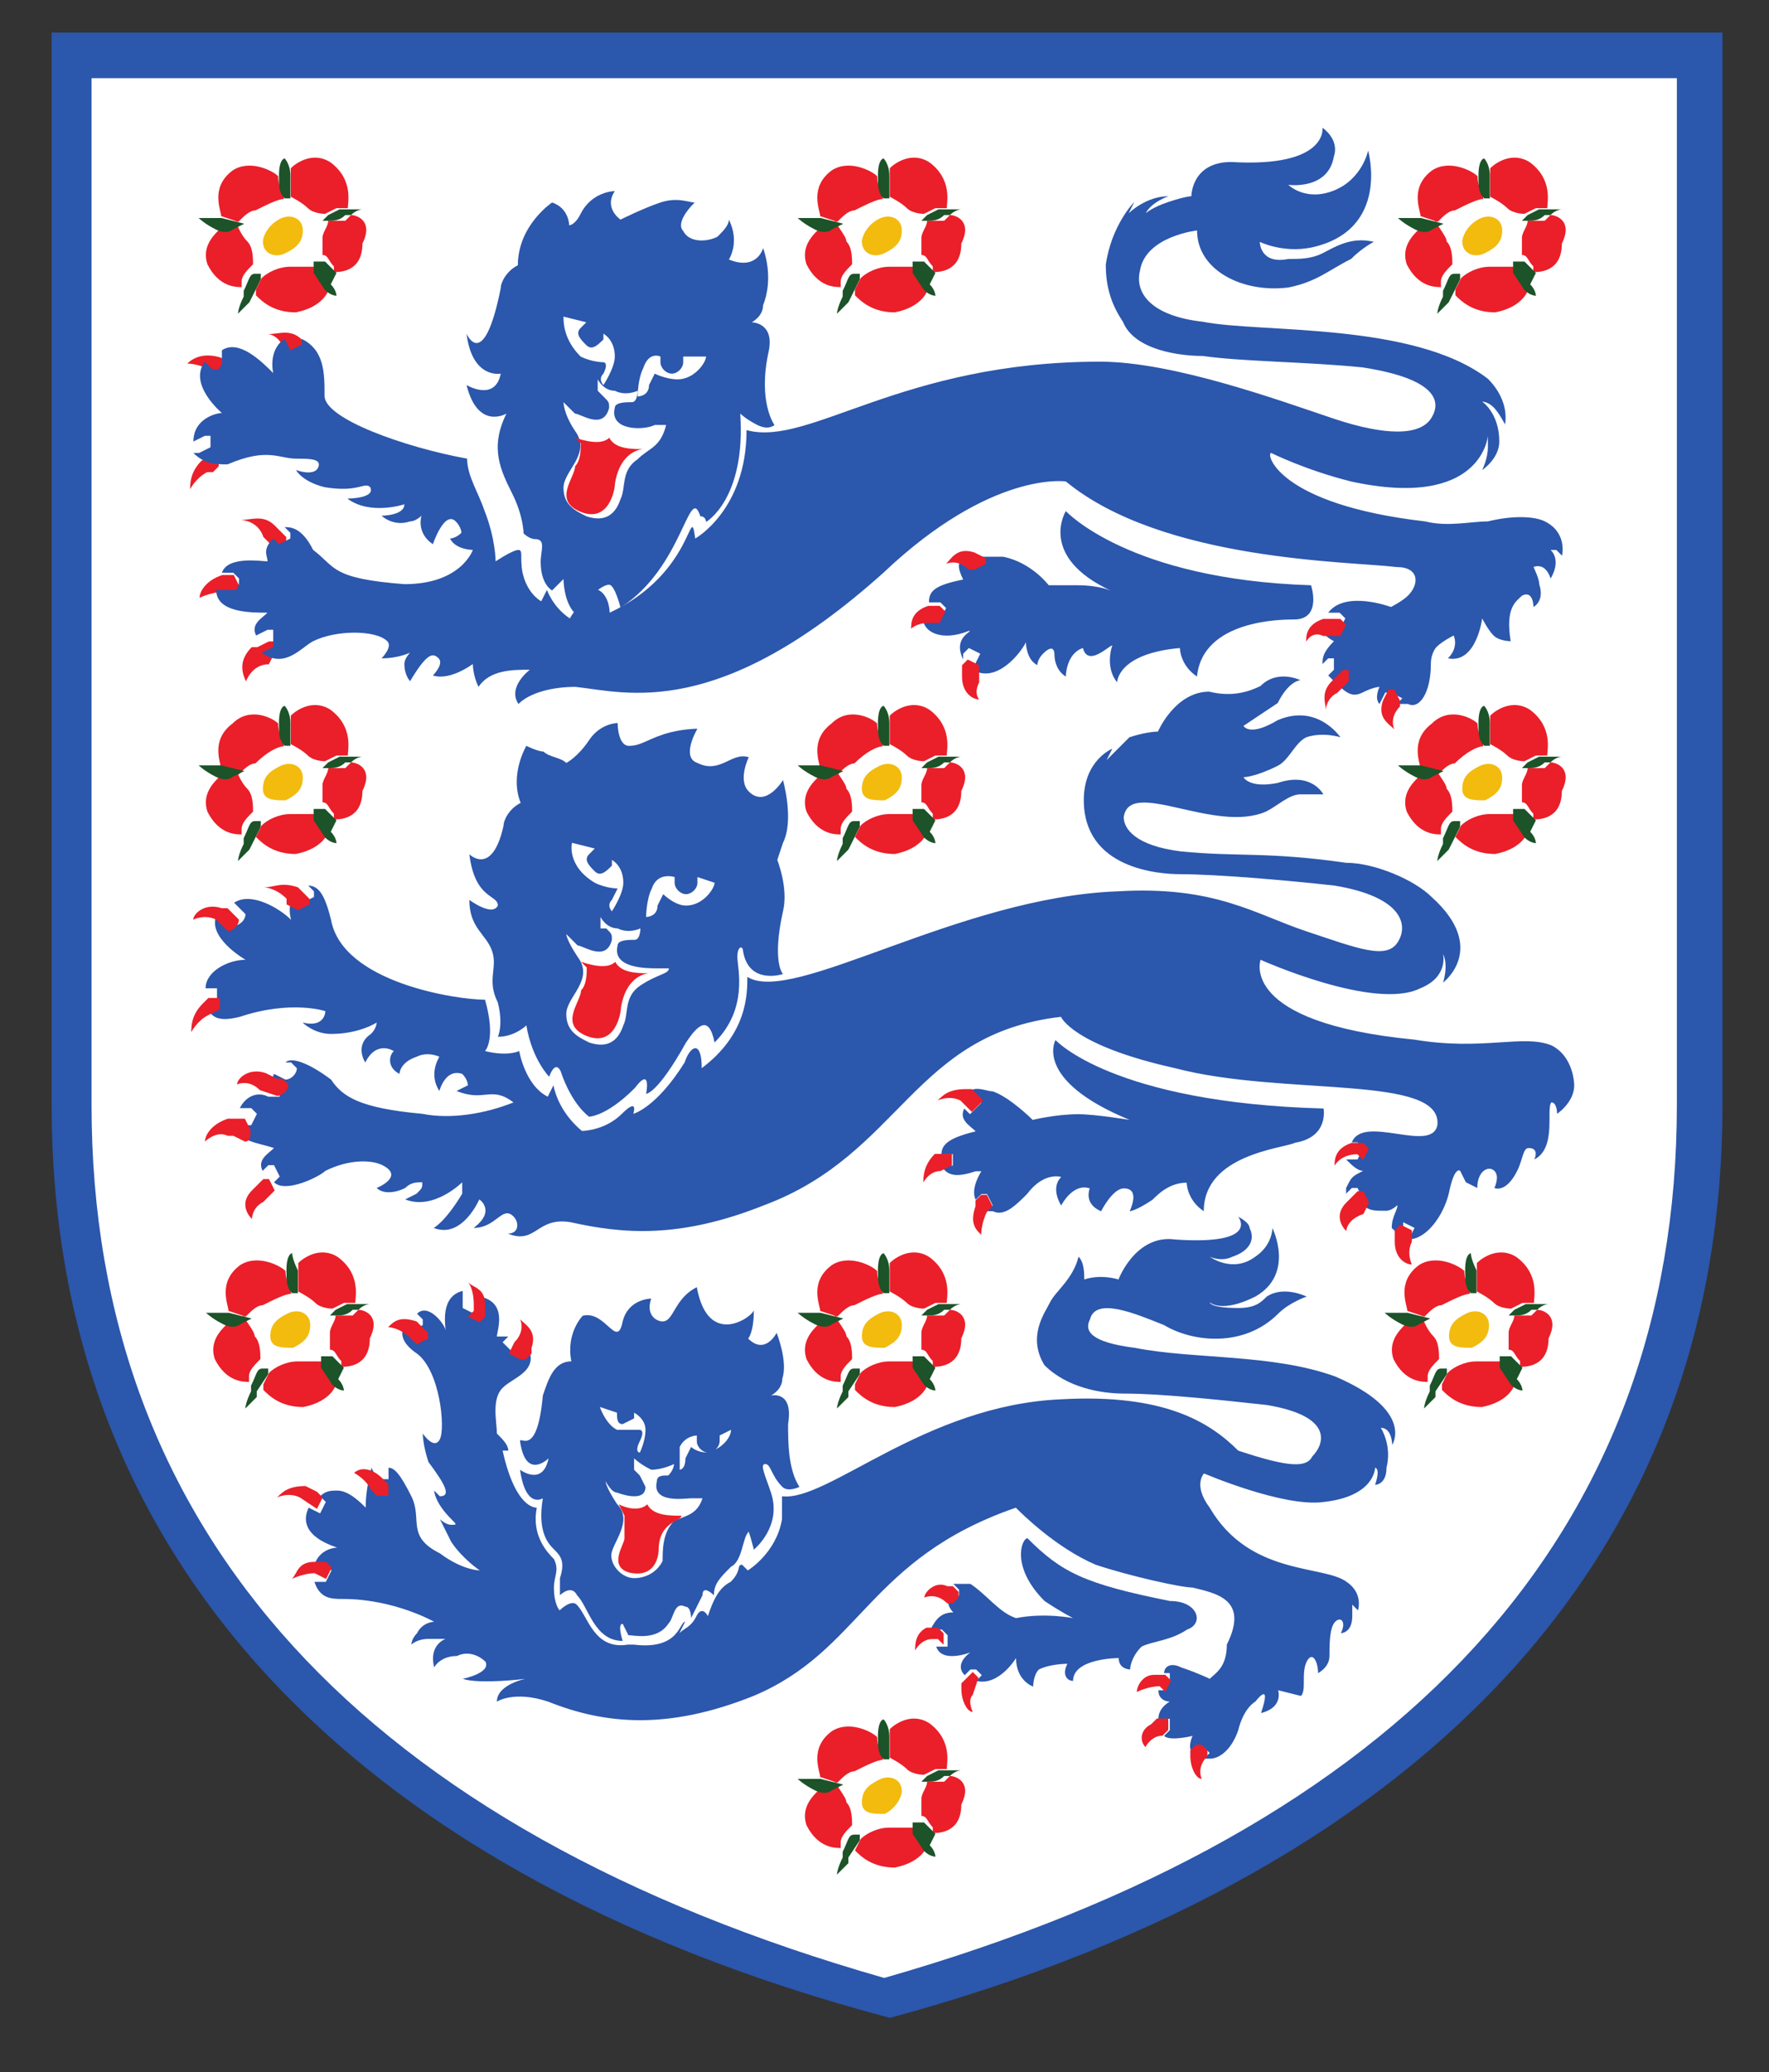 <?xml version="1.0" encoding="utf-8"?>
<!-- Generator: Adobe Illustrator 26.0.2, SVG Export Plug-In . SVG Version: 6.00 Build 0)  -->
<svg version="1.1"
	 id="svg2" xmlns:cc="http://creativecommons.org/ns#" xmlns:dc="http://purl.org/dc/elements/1.1/" xmlns:inkscape="http://www.inkscape.org/namespaces/inkscape" xmlns:rdf="http://www.w3.org/1999/02/22-rdf-syntax-ns#" xmlns:sodipodi="http://sodipodi.sourceforge.net/DTD/sodipodi-0.dtd" xmlns:svg="http://www.w3.org/2000/svg"
	 xmlns="http://www.w3.org/2000/svg" xmlns:xlink="http://www.w3.org/1999/xlink" x="0px" y="0px" viewBox="0 0 220 257.6"
	 enable-background="new 0 0 220 257.6" xml:space="preserve">
<rect x="0" y="0" width="220" height="257.6" fill="#333333" stroke="none"/>
<sodipodi:namedview  bordercolor="#666666" borderopacity="1" fit-margin-bottom="0" fit-margin-left="0" fit-margin-right="0" fit-margin-top="0" gridtolerance="10" guidetolerance="10" id="namedview332" inkscape:current-layer="svg2" inkscape:cx="71.430446" inkscape:cy="172.3322" inkscape:lockguides="false" inkscape:pageopacity="0" inkscape:pageshadow="2" inkscape:window-height="1017" inkscape:window-maximized="1" inkscape:window-width="1920" inkscape:window-x="-8" inkscape:window-y="-8" inkscape:zoom="1.5405185" objecttolerance="10" pagecolor="#ffffff" showgrid="false">
	</sodipodi:namedview>
<g id="layer1" transform="translate(4.139,-452.173)">
	<g id="g3009" transform="matrix(7.092,0,0,-7.092,-335.83,988.609)">
		<g>
			<g id="g3011">
				<g id="g3021" transform="translate(76.433,44.166)">
					<path id="path3023" inkscape:connector-curvature="0" fill="#FFFFFF" d="M0,12.1c0-7.6-4.9-13-14.2-15.6
						c-9.3,2.6-14.2,8-14.2,15.6v18.4H0V12.1z"/>
				</g>
				<g id="g3025" transform="translate(76.175,44.169)">
					<path id="path3027" inkscape:connector-curvature="0" fill="#2B57AC" d="M0,12.1C0,4.6-4.8-0.6-13.9-3.2
						C-23-0.6-27.8,4.6-27.8,12.1v18H0V12.1z M-28.5,30.9V12.1c0-3.8,1.2-7.1,3.6-9.8c2.5-2.8,6.2-4.9,11.1-6.2
						C-9-2.6-5.3-0.5-2.8,2.3c2.4,2.7,3.6,6,3.6,9.8v18.8H-28.5z"/>
				</g>
				<g id="g3029" transform="translate(61.847,39.451)">
					<path id="path3031" inkscape:connector-curvature="0" fill="#1C5329" d="M0,12.1l0,0.1h-0.1c-0.1,0-0.1-0.1-0.2-0.3l0-0.1
						c-0.1-0.2-0.1-0.3-0.1-0.3s0.1,0.1,0.2,0.2l0,0.1L0,12.1"/>
				</g>
				<g id="g3033" transform="translate(61.112,40.317)">
					<path id="path3035" inkscape:connector-curvature="0" fill="#EA1F29" d="M0,12.1c-0.1-0.1-0.3-0.3-0.2-0.6
						c0.2-0.4,0.5-0.4,0.6-0.4l0,0.1c0,0.1,0.1,0.2,0.2,0.3c0,0.1,0,0.3-0.1,0.4c0,0.1-0.2,0.3-0.2,0.4C0.3,12.1,0.2,12.1,0,12.1"/>
				</g>
				<g id="g3037" transform="translate(62.252,40.861)">
					<path id="path3039" inkscape:connector-curvature="0" fill="#EA1F29" d="M0,12.1c0,0.1-0.1,0.2-0.1,0.4v0
						c-0.1,0.1-0.5,0.3-0.8,0.1c-0.4-0.3-0.2-0.7-0.2-0.8l0.3-0.1c0.1,0.1,0.2,0.2,0.3,0.2C-0.3,12-0.1,12.1,0,12.1"/>
				</g>
				<g id="g3041" transform="translate(61.158,40.528)">
					<path id="path3043" inkscape:connector-curvature="0" fill="#1C5329" d="M0,12.1c-0.2,0-0.4,0-0.4,0s0.1-0.1,0.3-0.2l0,0
						c0.2-0.1,0.3,0,0.3,0L0.4,12l0,0L0,12.1L0,12.1"/>
				</g>
				<g id="g3045" transform="translate(62.862,39.676)">
					<path id="path3047" inkscape:connector-curvature="0" fill="#EA1F29" d="M0,12.1c-0.1,0-0.3,0-0.5,0c-0.2,0-0.4-0.1-0.5-0.2
						l-0.1-0.2l0-0.1c0.1-0.1,0.3-0.3,0.7-0.3c0.5,0.1,0.6,0.4,0.6,0.5l0,0L0,12.1"/>
				</g>
				<g id="g3049" transform="translate(63.427,40.581)">
					<path id="path3051" inkscape:connector-curvature="0" fill="#EA1F29" d="M0,12.1l-0.1-0.1C-0.3,12-0.4,12-0.4,12
						c0-0.1-0.1-0.2-0.1-0.3c0-0.1,0-0.2,0-0.3c0.1,0,0.1-0.1,0.2-0.2l0,0l0-0.1c0.1,0,0.5,0,0.5,0.5C0.4,12,0.1,12.1,0,12.1"/>
				</g>
				<g id="g3053" transform="translate(63.372,40.701)">
					<path id="path3055" inkscape:connector-curvature="0" fill="#EA1F29" d="M0,12.1c0,0.1,0.1,0.5-0.3,0.8c-0.3,0.2-0.6,0-0.7-0.1
						l0-0.1c0-0.2,0-0.3,0-0.4c0,0,0.2-0.1,0.3-0.2c0.1-0.1,0.3-0.1,0.3-0.1l0.2,0.1L0,12.1"/>
				</g>
				<g id="g3057" transform="translate(62.365,41.272)">
					<path id="path3059" inkscape:connector-curvature="0" fill="#1C5329" d="M0,12.1L0,12.1c0,0.2-0.1,0.3-0.1,0.3s-0.1,0-0.1-0.3
						v0c0-0.2,0-0.3,0.1-0.4l0.1,0l0,0.1l0,0C0,11.8,0,12,0,12.1"/>
				</g>
				<g id="g3061" transform="translate(63.427,40.581)">
					<path id="path3063" inkscape:connector-curvature="0" fill="#1C5329" d="M0,12.1c0.1,0.1,0.2,0.1,0.2,0.1c0,0-0.1,0-0.3,0
						l-0.1,0l-0.2-0.1L-0.5,12l0.1,0c0.1,0,0.2,0,0.3,0.1L0,12.1"/>
				</g>
				<g id="g3065" transform="translate(63.173,39.565)">
					<path id="path3067" inkscape:connector-curvature="0" fill="#1C5329" d="M0,12.1c-0.1,0.1-0.2,0.2-0.2,0.2l-0.1,0l-0.1,0l0-0.1
						l0-0.1l0.2-0.3l0,0l0,0c0.1-0.1,0.2-0.1,0.2-0.1s0,0.1-0.1,0.2L0,12.1L0,12.1"/>
				</g>
				<g id="g3069" transform="translate(62.584,40.315)">
					<path id="path3071" inkscape:connector-curvature="0" fill="#F2BB0E" d="M0,12.1c0-0.2-0.1-0.3-0.3-0.4c-0.2,0-0.4,0-0.4,0.2
						c0,0.2,0.1,0.3,0.3,0.4C-0.2,12.4,0,12.3,0,12.1"/>
				</g>
				<g id="g3073" transform="translate(72.142,39.451)">
					<path id="path3075" inkscape:connector-curvature="0" fill="#1C5329" d="M0,12.1l0,0.1h-0.1c-0.1,0-0.1-0.1-0.2-0.3l0-0.1
						c-0.1-0.2-0.1-0.3-0.1-0.3s0.1,0.1,0.2,0.2l0,0.1L0,12.1"/>
				</g>
				<g id="g3077" transform="translate(71.405,40.317)">
					<path id="path3079" inkscape:connector-curvature="0" fill="#EA1F29" d="M0,12.1c-0.1-0.1-0.3-0.3-0.2-0.6
						c0.2-0.4,0.5-0.4,0.6-0.4l0,0.1c0,0.1,0.1,0.2,0.2,0.3c0,0.1,0,0.3-0.1,0.4c-0.1,0.1-0.2,0.3-0.2,0.4C0.3,12.1,0.2,12.1,0,12.1
						"/>
				</g>
				<g id="g3081" transform="translate(72.548,40.861)">
					<path id="path3083" inkscape:connector-curvature="0" fill="#EA1F29" d="M0,12.1c0,0.1-0.1,0.2-0.1,0.4l0,0
						c-0.1,0.1-0.5,0.3-0.8,0.1c-0.4-0.3-0.2-0.7-0.2-0.8l0.3-0.1c0.1,0.1,0.2,0.2,0.3,0.2C-0.3,12-0.1,12.1,0,12.1"/>
				</g>
				<g id="g3085" transform="translate(71.451,40.528)">
					<path id="path3087" inkscape:connector-curvature="0" fill="#1C5329" d="M0,12.1c-0.2,0-0.4,0-0.4,0s0.1-0.1,0.3-0.2l0,0
						c0.2-0.1,0.3,0,0.3,0L0.4,12l0,0L0,12.1L0,12.1"/>
				</g>
				<g id="g3089" transform="translate(73.156,39.676)">
					<path id="path3091" inkscape:connector-curvature="0" fill="#EA1F29" d="M0,12.1c-0.1,0-0.3,0-0.5,0c-0.2,0-0.4-0.1-0.5-0.2
						l-0.1-0.2l0-0.1c0.1-0.1,0.3-0.3,0.7-0.3c0.5,0.1,0.6,0.4,0.6,0.5l0,0L0,12.1"/>
				</g>
				<g id="g3093" transform="translate(73.725,40.581)">
					<path id="path3095" inkscape:connector-curvature="0" fill="#EA1F29" d="M0,12.1l-0.1-0.1C-0.3,12-0.4,12-0.4,12
						c0-0.1-0.1-0.2-0.1-0.3c0-0.1,0-0.2,0-0.3c0.1,0,0.1-0.1,0.2-0.2l0,0l0-0.1c0.1,0,0.5,0,0.5,0.5C0.4,12,0.1,12.1,0,12.1"/>
				</g>
				<g id="g3097" transform="translate(73.668,40.701)">
					<path id="path3099" inkscape:connector-curvature="0" fill="#EA1F29" d="M0,12.1c0,0.1,0.1,0.5-0.3,0.8c-0.3,0.2-0.6,0-0.7-0.1
						l0-0.1c0-0.2,0-0.3,0-0.4c0,0,0.2-0.1,0.3-0.2c0.1-0.1,0.3-0.1,0.3-0.1l0.2,0.1L0,12.1"/>
				</g>
				<g id="g3101" transform="translate(72.662,41.272)">
					<path id="path3103" inkscape:connector-curvature="0" fill="#1C5329" d="M0,12.1L0,12.1c-0.1,0.2-0.1,0.3-0.1,0.3
						s-0.1,0-0.1-0.3l0,0c0-0.2,0-0.3,0.1-0.4l0.1,0l0,0.1l0,0C0,11.8,0,12,0,12.1"/>
				</g>
				<g id="g3105" transform="translate(73.725,40.581)">
					<path id="path3107" inkscape:connector-curvature="0" fill="#1C5329" d="M0,12.1c0.1,0.1,0.2,0.1,0.2,0.1c0,0-0.1,0-0.3,0
						l-0.1,0l-0.2-0.1L-0.5,12l0.1,0c0.1,0,0.2,0,0.3,0.1L0,12.1"/>
				</g>
				<g id="g3109" transform="translate(73.468,39.565)">
					<path id="path3111" inkscape:connector-curvature="0" fill="#1C5329" d="M0,12.1c-0.1,0.1-0.2,0.2-0.2,0.2l-0.1,0l-0.1,0l0-0.1
						l0-0.1l0.2-0.3l0,0l0,0c0.1-0.1,0.2-0.1,0.2-0.1s0,0.1-0.1,0.2L0,12.1L0,12.1"/>
				</g>
				<g id="g3113" transform="translate(72.88,40.315)">
					<path id="path3115" inkscape:connector-curvature="0" fill="#F2BB0E" d="M0,12.1c0-0.2-0.1-0.3-0.3-0.4c-0.2,0-0.4,0-0.4,0.2
						c0,0.2,0.1,0.3,0.3,0.4C-0.2,12.4,0,12.3,0,12.1"/>
				</g>
				<g id="g3117" transform="translate(51.472,39.451)">
					<path id="path3119" inkscape:connector-curvature="0" fill="#1C5329" d="M0,12.1l0,0.1h-0.1c-0.1,0-0.1-0.1-0.2-0.3l0-0.1
						c-0.1-0.2-0.1-0.3-0.1-0.3s0.1,0.1,0.2,0.2l0,0.1L0,12.1"/>
				</g>
				<g id="g3121" transform="translate(50.736,40.317)">
					<path id="path3123" inkscape:connector-curvature="0" fill="#EA1F29" d="M0,12.1c-0.1-0.1-0.3-0.3-0.2-0.6
						c0.2-0.4,0.5-0.4,0.6-0.4l0,0.1c0,0.1,0.1,0.2,0.2,0.3c0,0.1,0,0.3-0.1,0.4c0,0.1-0.2,0.3-0.2,0.4C0.3,12.1,0.2,12.1,0,12.1"/>
				</g>
				<g id="g3125" transform="translate(51.877,40.861)">
					<path id="path3127" inkscape:connector-curvature="0" fill="#EA1F29" d="M0,12.1c0,0.1-0.1,0.2-0.1,0.4l0,0
						c-0.1,0.1-0.5,0.3-0.8,0.1c-0.4-0.3-0.2-0.7-0.2-0.8l0.3-0.1c0.1,0.1,0.2,0.2,0.3,0.2C-0.3,12-0.1,12.1,0,12.1"/>
				</g>
				<g id="g3129" transform="translate(50.783,40.528)">
					<path id="path3131" inkscape:connector-curvature="0" fill="#1C5329" d="M0,12.1c-0.2,0-0.4,0-0.4,0s0.1-0.1,0.3-0.2l0,0
						c0.2-0.1,0.3,0,0.3,0L0.4,12l0,0L0,12.1L0,12.1"/>
				</g>
				<g id="g3133" transform="translate(52.488,39.676)">
					<path id="path3135" inkscape:connector-curvature="0" fill="#EA1F29" d="M0,12.1c-0.1,0-0.3,0-0.5,0c-0.2,0-0.4-0.1-0.5-0.2
						l-0.1-0.2l0-0.1c0.1-0.1,0.3-0.3,0.7-0.3c0.5,0.1,0.6,0.4,0.6,0.5l0,0L0,12.1"/>
				</g>
				<g id="g3137" transform="translate(53.055,40.581)">
					<path id="path3139" inkscape:connector-curvature="0" fill="#EA1F29" d="M0,12.1l-0.1-0.1C-0.3,12-0.4,12-0.4,12
						c0-0.1-0.1-0.2-0.1-0.3c0-0.1,0-0.2,0-0.3c0.1,0,0.1-0.1,0.2-0.2l0,0l0-0.1c0.1,0,0.5,0,0.5,0.5C0.4,12,0.1,12.1,0,12.1"/>
				</g>
				<g id="g3141" transform="translate(53,40.701)">
					<path id="path3143" inkscape:connector-curvature="0" fill="#EA1F29" d="M0,12.1c0,0.1,0.1,0.5-0.3,0.8c-0.3,0.2-0.6,0-0.7-0.1
						l0-0.1c0-0.2,0-0.3,0-0.4c0,0,0.2-0.1,0.3-0.2c0.1-0.1,0.3-0.1,0.3-0.1l0.2,0.1L0,12.1"/>
				</g>
				<g id="g3145" transform="translate(51.993,41.272)">
					<path id="path3147" inkscape:connector-curvature="0" fill="#1C5329" d="M0,12.1L0,12.1c-0.1,0.2-0.1,0.3-0.1,0.3
						s-0.1,0-0.1-0.3l0,0c0-0.2,0-0.3,0.1-0.4l0.1,0l0,0.1v0C0,11.8,0,12,0,12.1"/>
				</g>
				<g id="g3149" transform="translate(53.055,40.581)">
					<path id="path3151" inkscape:connector-curvature="0" fill="#1C5329" d="M0,12.1c0.1,0.1,0.2,0.1,0.2,0.1c0,0-0.1,0-0.3,0
						l-0.1,0l-0.2-0.1L-0.5,12l0.1,0c0.1,0,0.2,0,0.3,0.1L0,12.1"/>
				</g>
				<g id="g3153" transform="translate(52.8,39.565)">
					<path id="path3155" inkscape:connector-curvature="0" fill="#1C5329" d="M0,12.1c-0.1,0.1-0.2,0.2-0.2,0.2l-0.1,0l-0.1,0l0-0.1
						l0-0.1l0.2-0.3l0,0l0,0c0.1-0.1,0.2-0.1,0.2-0.1s0,0.1-0.1,0.2L0,12.1L0,12.1"/>
				</g>
				<g id="g3157" transform="translate(52.21,40.315)">
					<path id="path3159" inkscape:connector-curvature="0" fill="#F2BB0E" d="M0,12.1c0-0.2-0.1-0.3-0.3-0.4c-0.2,0-0.4,0-0.4,0.2
						c0,0.2,0.1,0.3,0.3,0.4C-0.2,12.4,0,12.3,0,12.1"/>
				</g>
				<g id="g3161" transform="translate(61.847,49.047)">
					<path id="path3163" inkscape:connector-curvature="0" fill="#1C5329" d="M0,12.1l0,0.1l-0.1,0c-0.1,0-0.1-0.1-0.2-0.3l0-0.1
						c-0.1-0.2-0.1-0.3-0.1-0.3s0.1,0.1,0.2,0.2l0,0L0,12.1"/>
				</g>
				<g id="g3165" transform="translate(61.112,49.913)">
					<path id="path3167" inkscape:connector-curvature="0" fill="#EA1F29" d="M0,12.1c-0.1-0.1-0.3-0.3-0.2-0.6
						c0.2-0.4,0.5-0.4,0.6-0.4l0,0.1c0,0.1,0.1,0.2,0.2,0.3c0,0.1,0,0.3-0.1,0.4c0,0.1-0.2,0.3-0.2,0.4C0.3,12.1,0.2,12.1,0,12.1"/>
				</g>
				<g id="g3169" transform="translate(62.252,50.458)">
					<path id="path3171" inkscape:connector-curvature="0" fill="#EA1F29" d="M0,12.1c0,0.1-0.1,0.2-0.1,0.4v0
						c-0.1,0.1-0.5,0.3-0.8,0c-0.4-0.3-0.2-0.7-0.2-0.8l0.3-0.1c0.1,0.1,0.2,0.2,0.3,0.2C-0.3,12-0.1,12.1,0,12.1"/>
				</g>
				<g id="g3173" transform="translate(61.158,50.124)">
					<path id="path3175" inkscape:connector-curvature="0" fill="#1C5329" d="M0,12.1c-0.2,0-0.4,0-0.4,0s0.1-0.1,0.3-0.2l0,0
						c0.2-0.1,0.3,0,0.3,0L0.4,12l0,0L0,12.1L0,12.1"/>
				</g>
				<g id="g3177" transform="translate(62.862,49.27)">
					<path id="path3179" inkscape:connector-curvature="0" fill="#EA1F29" d="M0,12.1c-0.1,0-0.3,0-0.5,0c-0.2,0-0.4-0.1-0.5-0.2
						l-0.1-0.2l0,0c0.1-0.1,0.3-0.3,0.7-0.3c0.5,0.1,0.6,0.4,0.6,0.5l0,0L0,12.1"/>
				</g>
				<g id="g3181" transform="translate(63.427,50.176)">
					<path id="path3183" inkscape:connector-curvature="0" fill="#EA1F29" d="M0,12.1l-0.1-0.1C-0.3,12-0.4,12-0.4,12
						c0-0.1-0.1-0.2-0.1-0.3c0-0.1,0-0.2,0-0.3c0.1,0,0.1-0.1,0.2-0.2l0,0l0-0.1c0.1,0,0.5,0,0.5,0.5C0.4,12,0.1,12.1,0,12.1"/>
				</g>
				<g id="g3185" transform="translate(63.372,50.296)">
					<path id="path3187" inkscape:connector-curvature="0" fill="#EA1F29" d="M0,12.1c0,0.1,0.1,0.5-0.3,0.8c-0.3,0.2-0.6,0-0.7-0.1
						l0-0.1c0-0.2,0-0.3,0-0.4c0,0,0.2-0.1,0.3-0.2c0.1-0.1,0.3-0.1,0.3-0.1l0.2,0.1L0,12.1"/>
				</g>
				<g id="g3189" transform="translate(62.365,50.867)">
					<path id="path3191" inkscape:connector-curvature="0" fill="#1C5329" d="M0,12.1L0,12.1c0,0.2-0.1,0.3-0.1,0.3s-0.1,0-0.1-0.3
						v0c0-0.2,0-0.3,0.1-0.4l0.1,0l0,0.1l0,0C0,11.8,0,12,0,12.1"/>
				</g>
				<g id="g3193" transform="translate(63.427,50.176)">
					<path id="path3195" inkscape:connector-curvature="0" fill="#1C5329" d="M0,12.1c0.1,0.1,0.2,0.1,0.2,0.1c0,0-0.1,0-0.3,0
						l-0.1,0l-0.2-0.1L-0.5,12l0.1,0c0.1,0,0.2,0,0.3,0.1L0,12.1"/>
				</g>
				<g id="g3197" transform="translate(63.173,49.16)">
					<path id="path3199" inkscape:connector-curvature="0" fill="#1C5329" d="M0,12.1c-0.1,0.1-0.2,0.2-0.2,0.2l-0.1,0l-0.1,0l0-0.1
						l0-0.1l0.2-0.3l0,0l0,0c0.1-0.1,0.2-0.1,0.2-0.1s0,0.1-0.1,0.2L0,12.1L0,12.1"/>
				</g>
				<g id="g3201" transform="translate(62.584,49.911)">
					<path id="path3203" inkscape:connector-curvature="0" fill="#F2BB0E" d="M0,12.1c0-0.2-0.1-0.3-0.3-0.4c-0.2,0-0.4,0-0.4,0.2
						c0,0.2,0.1,0.3,0.3,0.4C-0.2,12.4,0,12.3,0,12.1"/>
				</g>
				<g id="g3205" transform="translate(51.343,49.047)">
					<path id="path3207" inkscape:connector-curvature="0" fill="#1C5329" d="M0,12.1l0,0.1l-0.1,0c-0.1,0-0.1-0.1-0.2-0.3l0-0.1
						c-0.1-0.2-0.1-0.3-0.1-0.3s0.1,0.1,0.2,0.2l0,0L0,12.1"/>
				</g>
				<g id="g3209" transform="translate(50.607,49.913)">
					<path id="path3211" inkscape:connector-curvature="0" fill="#EA1F29" d="M0,12.1c-0.1-0.1-0.3-0.3-0.2-0.6
						c0.2-0.4,0.5-0.4,0.6-0.4l0,0.1c0,0.1,0.1,0.2,0.2,0.3c0,0.1,0,0.3-0.1,0.4c-0.1,0.1-0.2,0.3-0.2,0.4C0.3,12.1,0.2,12.1,0,12.1
						"/>
				</g>
				<g id="g3213" transform="translate(51.748,50.458)">
					<path id="path3215" inkscape:connector-curvature="0" fill="#EA1F29" d="M0,12.1c0,0.1-0.1,0.2-0.1,0.4v0
						c-0.1,0.1-0.5,0.3-0.8,0c-0.4-0.3-0.2-0.7-0.2-0.8l0.3-0.1c0.1,0.1,0.2,0.2,0.3,0.2C-0.3,12-0.1,12.1,0,12.1"/>
				</g>
				<g id="g3217" transform="translate(50.653,50.124)">
					<path id="path3219" inkscape:connector-curvature="0" fill="#1C5329" d="M0,12.1c-0.2,0-0.4,0-0.4,0s0.1-0.1,0.3-0.2l0,0
						c0.2-0.1,0.3,0,0.3,0L0.4,12l0,0L0,12.1L0,12.1"/>
				</g>
				<g id="g3221" transform="translate(52.357,49.27)">
					<path id="path3223" inkscape:connector-curvature="0" fill="#EA1F29" d="M0,12.1c-0.1,0-0.3,0-0.5,0c-0.2,0-0.4-0.1-0.5-0.2
						l-0.1-0.2l0,0c0.1-0.1,0.3-0.3,0.7-0.3c0.5,0.1,0.6,0.4,0.6,0.5l0,0L0,12.1"/>
				</g>
				<g id="g3225" transform="translate(52.925,50.176)">
					<path id="path3227" inkscape:connector-curvature="0" fill="#EA1F29" d="M0,12.1l-0.1-0.1C-0.3,12-0.4,12-0.4,12
						c0-0.1-0.1-0.2-0.1-0.3c0-0.1,0-0.2,0-0.3c0.1,0,0.1-0.1,0.2-0.2l0,0l0-0.1c0.1,0,0.5,0,0.5,0.5C0.4,12,0.1,12.1,0,12.1"/>
				</g>
				<g id="g3229" transform="translate(52.869,50.296)">
					<path id="path3231" inkscape:connector-curvature="0" fill="#EA1F29" d="M0,12.1c0,0.1,0.1,0.5-0.3,0.8c-0.3,0.2-0.6,0-0.7-0.1
						l0-0.1c0-0.2,0-0.3,0-0.4c0,0,0.2-0.1,0.3-0.2c0.1-0.1,0.3-0.1,0.3-0.1l0.2,0.1L0,12.1"/>
				</g>
				<g id="g3233" transform="translate(51.862,50.867)">
					<path id="path3235" inkscape:connector-curvature="0" fill="#1C5329" d="M0,12.1L0,12.1c0,0.2-0.1,0.3-0.1,0.3s-0.1,0-0.1-0.3
						v0c0-0.2,0-0.3,0.1-0.4l0.1,0l0,0.1l0,0C0,11.8,0,12,0,12.1"/>
				</g>
				<g id="g3237" transform="translate(52.925,50.176)">
					<path id="path3239" inkscape:connector-curvature="0" fill="#1C5329" d="M0,12.1c0.1,0.1,0.2,0.1,0.2,0.1c0,0-0.1,0-0.3,0
						l-0.1,0l-0.2-0.1L-0.5,12l0.1,0c0.1,0,0.2,0,0.3,0.1L0,12.1"/>
				</g>
				<g id="g3241" transform="translate(52.67,49.16)">
					<path id="path3243" inkscape:connector-curvature="0" fill="#1C5329" d="M0,12.1c-0.1,0.1-0.2,0.2-0.2,0.2l-0.1,0l-0.1,0l0-0.1
						l0-0.1l0.2-0.3l0,0l0,0c0.1-0.1,0.2-0.1,0.2-0.1s0,0.1-0.1,0.2L0,12.1L0,12.1"/>
				</g>
				<g id="g3245" transform="translate(52.08,49.911)">
					<path id="path3247" inkscape:connector-curvature="0" fill="#F2BB0E" d="M0,12.1c0-0.2-0.1-0.3-0.3-0.4c-0.2,0-0.4,0-0.4,0.2
						c0,0.2,0.1,0.3,0.3,0.4C-0.2,12.4,0,12.3,0,12.1"/>
				</g>
				<g id="g3249" transform="translate(72.374,49.047)">
					<path id="path3251" inkscape:connector-curvature="0" fill="#1C5329" d="M0,12.1l0,0.1l-0.1,0c-0.1,0-0.1-0.1-0.2-0.3l0-0.1
						c-0.1-0.2-0.1-0.3-0.1-0.3s0.1,0.1,0.2,0.2l0,0L0,12.1"/>
				</g>
				<g id="g3253" transform="translate(71.638,49.913)">
					<path id="path3255" inkscape:connector-curvature="0" fill="#EA1F29" d="M0,12.1c-0.1-0.1-0.3-0.3-0.2-0.6
						c0.2-0.4,0.5-0.4,0.6-0.4l0,0.1c0,0.1,0.1,0.2,0.2,0.3c0,0.1,0,0.3-0.1,0.4c0,0.1-0.2,0.3-0.2,0.4C0.3,12.1,0.2,12.1,0,12.1"/>
				</g>
				<g id="g3257" transform="translate(72.78,50.458)">
					<path id="path3259" inkscape:connector-curvature="0" fill="#EA1F29" d="M0,12.1c0,0.1-0.1,0.2-0.1,0.4l0,0
						c-0.1,0.1-0.5,0.3-0.8,0c-0.4-0.3-0.2-0.7-0.2-0.8l0.3-0.1c0.1,0.1,0.2,0.2,0.3,0.2C-0.3,12-0.1,12.1,0,12.1"/>
				</g>
				<g id="g3261" transform="translate(71.684,50.124)">
					<path id="path3263" inkscape:connector-curvature="0" fill="#1C5329" d="M0,12.1c-0.2,0-0.4,0-0.4,0s0.1-0.1,0.3-0.2l0,0
						c0.2-0.1,0.3,0,0.3,0L0.4,12l0,0L0,12.1L0,12.1"/>
				</g>
				<g id="g3265" transform="translate(73.391,49.27)">
					<path id="path3267" inkscape:connector-curvature="0" fill="#EA1F29" d="M0,12.1c-0.1,0-0.3,0-0.5,0c-0.2,0-0.4-0.1-0.5-0.2
						l-0.1-0.2l0,0c0.1-0.1,0.3-0.3,0.7-0.3c0.5,0.1,0.6,0.4,0.6,0.5l0,0L0,12.1"/>
				</g>
				<g id="g3269" transform="translate(73.958,50.176)">
					<path id="path3271" inkscape:connector-curvature="0" fill="#EA1F29" d="M0,12.1l-0.1-0.1C-0.3,12-0.4,12-0.4,12
						c0-0.1-0.1-0.2-0.1-0.3c0-0.1,0-0.2,0-0.3c0.1,0,0.1-0.1,0.2-0.2l0,0l0-0.1c0.1,0,0.5,0,0.5,0.5C0.4,12,0.1,12.1,0,12.1"/>
				</g>
				<g id="g3273" transform="translate(73.902,50.296)">
					<path id="path3275" inkscape:connector-curvature="0" fill="#EA1F29" d="M0,12.1c0,0.1,0.1,0.5-0.3,0.8c-0.3,0.2-0.6,0-0.7-0.1
						l0-0.1c0-0.2,0-0.3,0-0.4c0,0,0.2-0.1,0.3-0.2c0.1-0.1,0.3-0.1,0.3-0.1l0.2,0.1L0,12.1"/>
				</g>
				<g id="g3277" transform="translate(72.896,50.867)">
					<path id="path3279" inkscape:connector-curvature="0" fill="#1C5329" d="M0,12.1L0,12.1c0,0.2-0.1,0.3-0.1,0.3s-0.1,0-0.1-0.3
						l0,0c0-0.2,0-0.3,0.1-0.4l0.1,0l0,0.1l0,0C0,11.8,0,12,0,12.1"/>
				</g>
				<g id="g3281" transform="translate(73.958,50.176)">
					<path id="path3283" inkscape:connector-curvature="0" fill="#1C5329" d="M0,12.1c0.1,0.1,0.2,0.1,0.2,0.1c0,0-0.1,0-0.3,0
						l-0.1,0l-0.2-0.1L-0.5,12l0.1,0c0.1,0,0.2,0,0.3,0.1L0,12.1"/>
				</g>
				<g id="g3285" transform="translate(73.703,49.16)">
					<path id="path3287" inkscape:connector-curvature="0" fill="#1C5329" d="M0,12.1c-0.1,0.1-0.2,0.2-0.2,0.2l-0.1,0l-0.1,0l0-0.1
						l0-0.1l0.2-0.3l0,0l0,0c0.1-0.1,0.2-0.1,0.2-0.1s0,0.1-0.1,0.2L0,12.1L0,12.1"/>
				</g>
				<g id="g3289" transform="translate(73.112,49.911)">
					<path id="path3291" inkscape:connector-curvature="0" fill="#F2BB0E" d="M0,12.1c0-0.2-0.1-0.3-0.3-0.4c-0.2,0-0.4,0-0.4,0.2
						c0,0.2,0.1,0.3,0.3,0.4C-0.2,12.4,0,12.3,0,12.1"/>
				</g>
				<g id="g3293" transform="translate(61.847,58.641)">
					<path id="path3295" inkscape:connector-curvature="0" fill="#1C5329" d="M0,12.1l0,0.1l-0.1,0c-0.1,0-0.1-0.1-0.2-0.3l0-0.1
						c-0.1-0.2-0.1-0.3-0.1-0.3s0.1,0.1,0.2,0.2l0,0L0,12.1"/>
				</g>
				<g id="g3297" transform="translate(61.112,59.507)">
					<path id="path3299" inkscape:connector-curvature="0" fill="#EA1F29" d="M0,12.1c-0.1-0.1-0.3-0.3-0.2-0.6
						c0.2-0.4,0.5-0.4,0.6-0.4l0,0.1c0,0.1,0.1,0.2,0.2,0.3c0,0.1,0,0.3-0.1,0.4c0,0.1-0.2,0.3-0.2,0.4C0.3,12.1,0.2,12.1,0,12.1"/>
				</g>
				<g id="g3301" transform="translate(62.252,60.051)">
					<path id="path3303" inkscape:connector-curvature="0" fill="#EA1F29" d="M0,12.1c0,0.1-0.1,0.2-0.1,0.4v0
						c-0.1,0.1-0.5,0.3-0.8,0.1c-0.4-0.3-0.2-0.7-0.2-0.8l0.3-0.1c0.1,0.1,0.2,0.2,0.3,0.2C-0.3,12-0.1,12.1,0,12.1"/>
				</g>
				<g id="g3305" transform="translate(61.158,59.718)">
					<path id="path3307" inkscape:connector-curvature="0" fill="#1C5329" d="M0,12.1c-0.2,0-0.4,0-0.4,0s0.1-0.1,0.3-0.2l0,0
						c0.2-0.1,0.3,0,0.3,0L0.4,12l0,0L0,12.1L0,12.1"/>
				</g>
				<g id="g3309" transform="translate(62.862,58.864)">
					<path id="path3311" inkscape:connector-curvature="0" fill="#EA1F29" d="M0,12.1c-0.1,0-0.3,0-0.5,0c-0.2,0-0.4-0.1-0.5-0.2
						l-0.1-0.2l0-0.1c0.1-0.1,0.3-0.3,0.7-0.3c0.5,0.1,0.6,0.4,0.6,0.5l0,0L0,12.1"/>
				</g>
				<g id="g3313" transform="translate(63.427,59.77)">
					<path id="path3315" inkscape:connector-curvature="0" fill="#EA1F29" d="M0,12.1l-0.1-0.1C-0.3,12-0.4,12-0.4,12
						c0-0.1-0.1-0.2-0.1-0.3c0-0.1,0-0.2,0-0.3c0.1,0,0.1-0.1,0.2-0.2l0,0l0-0.1c0.1,0,0.5,0,0.5,0.5C0.4,12,0.1,12.1,0,12.1"/>
				</g>
				<g id="g3317" transform="translate(63.372,59.891)">
					<path id="path3319" inkscape:connector-curvature="0" fill="#EA1F29" d="M0,12.1c0,0.1,0.1,0.5-0.3,0.8c-0.3,0.2-0.6,0-0.7-0.1
						l0-0.1c0-0.2,0-0.3,0-0.4c0,0,0.2-0.1,0.3-0.2c0.1-0.1,0.3-0.1,0.3-0.1l0.2,0.1L0,12.1"/>
				</g>
				<g id="g3321" transform="translate(62.365,60.462)">
					<path id="path3323" inkscape:connector-curvature="0" fill="#1C5329" d="M0,12.1L0,12.1c0,0.2-0.1,0.3-0.1,0.3s-0.1,0-0.1-0.3
						v0c0-0.2,0-0.3,0.1-0.4l0.1,0l0,0.1l0,0C0,11.8,0,12,0,12.1"/>
				</g>
				<g id="g3325" transform="translate(63.427,59.77)">
					<path id="path3327" inkscape:connector-curvature="0" fill="#1C5329" d="M0,12.1c0.1,0.1,0.2,0.1,0.2,0.1c0,0-0.1,0-0.3,0
						l-0.1,0l-0.2-0.1L-0.5,12l0.1,0c0.1,0,0.2,0,0.3,0.1L0,12.1"/>
				</g>
				<g id="g3329" transform="translate(63.173,58.755)">
					<path id="path3331" inkscape:connector-curvature="0" fill="#1C5329" d="M0,12.1c-0.1,0.1-0.2,0.2-0.2,0.2l-0.1,0l-0.1,0l0-0.1
						l0-0.1l0.2-0.3l0,0l0,0c0.1-0.1,0.2-0.1,0.2-0.1s0,0.1-0.1,0.2L0,12.1L0,12.1"/>
				</g>
				<g id="g3333" transform="translate(62.584,59.504)">
					<path id="path3335" inkscape:connector-curvature="0" fill="#F2BB0E" d="M0,12.1c0-0.2-0.1-0.3-0.3-0.4s-0.4,0-0.4,0.2
						c0,0.1,0.1,0.3,0.3,0.4C-0.2,12.4,0,12.3,0,12.1"/>
				</g>
				<g id="g3337" transform="translate(51.343,58.641)">
					<path id="path3339" inkscape:connector-curvature="0" fill="#1C5329" d="M0,12.1l0,0.1l-0.1,0c-0.1,0-0.1-0.1-0.2-0.3l0-0.1
						c-0.1-0.2-0.1-0.3-0.1-0.3s0.1,0.1,0.2,0.2l0,0L0,12.1"/>
				</g>
				<g id="g3341" transform="translate(50.607,59.507)">
					<path id="path3343" inkscape:connector-curvature="0" fill="#EA1F29" d="M0,12.1c-0.1-0.1-0.3-0.3-0.2-0.6
						c0.2-0.4,0.5-0.4,0.6-0.4l0,0.1c0,0.1,0.1,0.2,0.2,0.3c0,0.1,0,0.3-0.1,0.4c-0.1,0.1-0.2,0.3-0.2,0.4C0.3,12.1,0.2,12.1,0,12.1
						"/>
				</g>
				<g id="g3345" transform="translate(51.748,60.051)">
					<path id="path3347" inkscape:connector-curvature="0" fill="#EA1F29" d="M0,12.1c0,0.1-0.1,0.2-0.1,0.4v0
						c-0.1,0.1-0.5,0.3-0.8,0.1c-0.4-0.3-0.2-0.7-0.2-0.8l0.3-0.1c0.1,0.1,0.2,0.2,0.3,0.2C-0.3,12-0.1,12.1,0,12.1"/>
				</g>
				<g id="g3349" transform="translate(50.653,59.718)">
					<path id="path3351" inkscape:connector-curvature="0" fill="#1C5329" d="M0,12.1c-0.2,0-0.4,0-0.4,0s0.1-0.1,0.3-0.2l0,0
						c0.2-0.1,0.3,0,0.3,0L0.4,12l0,0L0,12.1L0,12.1"/>
				</g>
				<g id="g3353" transform="translate(52.357,58.864)">
					<path id="path3355" inkscape:connector-curvature="0" fill="#EA1F29" d="M0,12.1c-0.1,0-0.3,0-0.5,0c-0.2,0-0.4-0.1-0.5-0.2
						l-0.1-0.2l0-0.1c0.1-0.1,0.3-0.3,0.7-0.3c0.5,0.1,0.6,0.4,0.6,0.5l0,0L0,12.1"/>
				</g>
				<g id="g3357" transform="translate(52.925,59.77)">
					<path id="path3359" inkscape:connector-curvature="0" fill="#EA1F29" d="M0,12.1l-0.1-0.1C-0.3,12-0.4,12-0.4,12
						c0-0.1-0.1-0.2-0.1-0.3c0-0.1,0-0.2,0-0.3c0.1,0,0.1-0.1,0.2-0.2l0,0l0-0.1c0.1,0,0.5,0,0.5,0.5C0.4,12,0.1,12.1,0,12.1"/>
				</g>
				<g id="g3361" transform="translate(52.869,59.891)">
					<path id="path3363" inkscape:connector-curvature="0" fill="#EA1F29" d="M0,12.1c0,0.1,0.1,0.5-0.3,0.8c-0.3,0.2-0.6,0-0.7-0.1
						l0-0.1c0-0.2,0-0.3,0-0.4c0,0,0.2-0.1,0.3-0.2c0.1-0.1,0.3-0.1,0.3-0.1l0.2,0.1L0,12.1"/>
				</g>
				<g id="g3365" transform="translate(51.862,60.462)">
					<path id="path3367" inkscape:connector-curvature="0" fill="#1C5329" d="M0,12.1L0,12.1c0,0.2-0.1,0.3-0.1,0.3s-0.1,0-0.1-0.3
						v0c0-0.2,0-0.3,0.1-0.4l0.1,0l0,0.1l0,0C0,11.8,0,12,0,12.1"/>
				</g>
				<g id="g3369" transform="translate(52.925,59.77)">
					<path id="path3371" inkscape:connector-curvature="0" fill="#1C5329" d="M0,12.1c0.1,0.1,0.2,0.1,0.2,0.1c0,0-0.1,0-0.3,0
						l-0.1,0l-0.2-0.1L-0.5,12l0.1,0c0.1,0,0.2,0,0.3,0.1L0,12.1"/>
				</g>
				<g id="g3373" transform="translate(52.67,58.755)">
					<path id="path3375" inkscape:connector-curvature="0" fill="#1C5329" d="M0,12.1c-0.1,0.1-0.2,0.2-0.2,0.2l-0.1,0l-0.1,0l0-0.1
						l0-0.1l0.2-0.3l0,0l0,0c0.1-0.1,0.2-0.1,0.2-0.1s0,0.1-0.1,0.2L0,12.1L0,12.1"/>
				</g>
				<g id="g3377" transform="translate(52.08,59.504)">
					<path id="path3379" inkscape:connector-curvature="0" fill="#F2BB0E" d="M0,12.1c0-0.2-0.1-0.3-0.3-0.4s-0.4,0-0.4,0.2
						c0,0.1,0.1,0.3,0.3,0.4C-0.2,12.4,0,12.3,0,12.1"/>
				</g>
				<g id="g3381" transform="translate(72.374,58.641)">
					<path id="path3383" inkscape:connector-curvature="0" fill="#1C5329" d="M0,12.1l0,0.1l-0.1,0c-0.1,0-0.1-0.1-0.2-0.3l0-0.1
						c-0.1-0.2-0.1-0.3-0.1-0.3s0.1,0.1,0.2,0.2l0,0L0,12.1"/>
				</g>
				<g id="g3385" transform="translate(71.638,59.507)">
					<path id="path3387" inkscape:connector-curvature="0" fill="#EA1F29" d="M0,12.1c-0.1-0.1-0.3-0.3-0.2-0.6
						c0.2-0.4,0.5-0.4,0.6-0.4l0,0.1c0,0.1,0.1,0.2,0.2,0.3c0,0.1,0,0.3-0.1,0.4c0,0.1-0.2,0.3-0.2,0.4C0.3,12.1,0.2,12.1,0,12.1"/>
				</g>
				<g id="g3389" transform="translate(72.78,60.051)">
					<path id="path3391" inkscape:connector-curvature="0" fill="#EA1F29" d="M0,12.1c0,0.1-0.1,0.2-0.1,0.4l0,0
						c-0.1,0.1-0.5,0.3-0.8,0.1c-0.4-0.3-0.2-0.7-0.2-0.8l0.3-0.1c0.1,0.1,0.2,0.2,0.3,0.2C-0.3,12-0.1,12.1,0,12.1"/>
				</g>
				<g id="g3393" transform="translate(71.684,59.718)">
					<path id="path3395" inkscape:connector-curvature="0" fill="#1C5329" d="M0,12.1c-0.2,0-0.4,0-0.4,0s0.1-0.1,0.3-0.2l0,0
						c0.2-0.1,0.3,0,0.3,0L0.4,12l0,0L0,12.1L0,12.1"/>
				</g>
				<g id="g3397" transform="translate(73.391,58.864)">
					<path id="path3399" inkscape:connector-curvature="0" fill="#EA1F29" d="M0,12.1c-0.1,0-0.3,0-0.5,0c-0.2,0-0.4-0.1-0.5-0.2
						l-0.1-0.2l0-0.1c0.1-0.1,0.3-0.3,0.7-0.3c0.5,0.1,0.6,0.4,0.6,0.5l0,0L0,12.1"/>
				</g>
				<g id="g3401" transform="translate(73.958,59.77)">
					<path id="path3403" inkscape:connector-curvature="0" fill="#EA1F29" d="M0,12.1l-0.1-0.1C-0.3,12-0.4,12-0.4,12
						c0-0.1-0.1-0.2-0.1-0.3c0-0.1,0-0.2,0-0.3c0.1,0,0.1-0.1,0.2-0.2l0,0l0-0.1c0.1,0,0.5,0,0.5,0.5C0.4,12,0.1,12.1,0,12.1"/>
				</g>
				<g id="g3405" transform="translate(73.902,59.891)">
					<path id="path3407" inkscape:connector-curvature="0" fill="#EA1F29" d="M0,12.1c0,0.1,0.1,0.5-0.3,0.8c-0.3,0.2-0.6,0-0.7-0.1
						l0-0.1c0-0.2,0-0.3,0-0.4c0,0,0.2-0.1,0.3-0.2c0.1-0.1,0.3-0.1,0.3-0.1l0.2,0.1L0,12.1"/>
				</g>
				<g id="g3409" transform="translate(72.896,60.462)">
					<path id="path3411" inkscape:connector-curvature="0" fill="#1C5329" d="M0,12.1L0,12.1c0,0.2-0.1,0.3-0.1,0.3s-0.1,0-0.1-0.3
						l0,0c0-0.2,0-0.3,0.1-0.4l0.1,0l0,0.1l0,0C0,11.8,0,12,0,12.1"/>
				</g>
				<g id="g3413" transform="translate(73.958,59.77)">
					<path id="path3415" inkscape:connector-curvature="0" fill="#1C5329" d="M0,12.1c0.1,0.1,0.2,0.1,0.2,0.1c0,0-0.1,0-0.3,0
						l-0.1,0l-0.2-0.1L-0.5,12l0.1,0c0.1,0,0.2,0,0.3,0.1L0,12.1"/>
				</g>
				<g id="g3417" transform="translate(73.703,58.755)">
					<path id="path3419" inkscape:connector-curvature="0" fill="#1C5329" d="M0,12.1c-0.1,0.1-0.2,0.2-0.2,0.2l-0.1,0l-0.1,0l0-0.1
						l0-0.1l0.2-0.3l0,0l0,0c0.1-0.1,0.2-0.1,0.2-0.1s0,0.1-0.1,0.2L0,12.1L0,12.1"/>
				</g>
				<g id="g3421" transform="translate(73.112,59.504)">
					<path id="path3423" inkscape:connector-curvature="0" fill="#F2BB0E" d="M0,12.1c0-0.2-0.1-0.3-0.3-0.4c-0.2-0.1-0.4,0-0.4,0.2
						c0,0.1,0.1,0.3,0.3,0.4C-0.2,12.4,0,12.3,0,12.1"/>
				</g>
				<g id="g3425" transform="translate(61.847,31.281)">
					<path id="path3427" inkscape:connector-curvature="0" fill="#1C5329" d="M0,12.1l0,0.1h-0.1c-0.1,0-0.1-0.1-0.2-0.3l0-0.1
						c-0.1-0.2-0.1-0.3-0.1-0.3s0.1,0.1,0.2,0.2l0,0.1L0,12.1"/>
				</g>
				<g id="g3429" transform="translate(61.112,32.147)">
					<path id="path3431" inkscape:connector-curvature="0" fill="#EA1F29" d="M0,12.1c-0.1-0.1-0.3-0.3-0.2-0.6
						c0.2-0.4,0.5-0.4,0.6-0.4l0,0.1c0,0.1,0.1,0.2,0.2,0.3c0,0.1,0,0.3-0.1,0.4c0,0.1-0.2,0.3-0.2,0.4C0.3,12.1,0.2,12.1,0,12.1"/>
				</g>
				<g id="g3433" transform="translate(62.252,32.691)">
					<path id="path3435" inkscape:connector-curvature="0" fill="#EA1F29" d="M0,12.1c0,0.1-0.1,0.2-0.1,0.4v0
						c-0.1,0.1-0.5,0.3-0.8,0.1c-0.4-0.3-0.2-0.7-0.2-0.8l0.3-0.1c0.1,0.1,0.2,0.2,0.3,0.2C-0.3,12-0.1,12.1,0,12.1"/>
				</g>
				<g id="g3437" transform="translate(61.158,32.358)">
					<path id="path3439" inkscape:connector-curvature="0" fill="#1C5329" d="M0,12.1c-0.2,0-0.4,0-0.4,0s0.1-0.1,0.3-0.2l0,0
						c0.2-0.1,0.3,0,0.3,0L0.4,12l0,0L0,12.1L0,12.1"/>
				</g>
				<g id="g3441" transform="translate(62.862,31.504)">
					<path id="path3443" inkscape:connector-curvature="0" fill="#EA1F29" d="M0,12.1c-0.1,0-0.3,0-0.5,0c-0.2,0-0.4-0.1-0.5-0.2
						l-0.1-0.2l0,0c0.1-0.1,0.3-0.3,0.7-0.3c0.5,0.1,0.6,0.4,0.6,0.5l0,0L0,12.1"/>
				</g>
				<g id="g3445" transform="translate(63.427,32.409)">
					<path id="path3447" inkscape:connector-curvature="0" fill="#EA1F29" d="M0,12.1l-0.1-0.1C-0.3,12-0.4,12-0.4,12
						c0-0.1-0.1-0.2-0.1-0.3c0-0.1,0-0.2,0-0.3c0.1,0,0.1-0.1,0.2-0.2l0,0l0-0.1c0.1,0,0.5,0,0.5,0.5C0.4,12,0.1,12.1,0,12.1"/>
				</g>
				<g id="g3449" transform="translate(63.372,32.53)">
					<path id="path3451" inkscape:connector-curvature="0" fill="#EA1F29" d="M0,12.1c0,0.1,0.1,0.5-0.3,0.8c-0.3,0.2-0.6,0-0.7-0.1
						l0-0.1c0-0.2,0-0.3,0-0.4c0,0,0.2-0.1,0.3-0.2c0.1-0.1,0.3-0.1,0.3-0.1l0.2,0.1L0,12.1"/>
				</g>
				<g id="g3453" transform="translate(62.365,33.101)">
					<path id="path3455" inkscape:connector-curvature="0" fill="#1C5329" d="M0,12.1L0,12.1c0,0.2-0.1,0.3-0.1,0.3s-0.1,0-0.1-0.3
						v0c0-0.2,0-0.3,0.1-0.4l0.1,0l0,0.1l0,0C0,11.8,0,12,0,12.1"/>
				</g>
				<g id="g3457" transform="translate(63.427,32.409)">
					<path id="path3459" inkscape:connector-curvature="0" fill="#1C5329" d="M0,12.1c0.1,0.1,0.2,0.1,0.2,0.1c0,0-0.1,0-0.3,0
						l-0.1,0l-0.2-0.1L-0.5,12l0.1,0c0.1,0,0.2,0,0.3,0.1L0,12.1"/>
				</g>
				<g id="g3461" transform="translate(63.173,31.395)">
					<path id="path3463" inkscape:connector-curvature="0" fill="#1C5329" d="M0,12.1c-0.1,0.1-0.2,0.2-0.2,0.2l-0.1,0l-0.1,0l0-0.1
						l0-0.1l0.2-0.3l0,0l0,0c0.1-0.1,0.2-0.1,0.2-0.1s0,0.1-0.1,0.2L0,12.1L0,12.1"/>
				</g>
				<g id="g3465" transform="translate(62.584,32.144)">
					<path id="path3467" inkscape:connector-curvature="0" fill="#F2BB0E" d="M0,12.1c0-0.1-0.1-0.3-0.3-0.4c-0.2,0-0.4,0-0.4,0.2
						c0,0.2,0.1,0.3,0.3,0.4C-0.2,12.4,0,12.3,0,12.1"/>
				</g>
				<g id="g3469" transform="translate(71.183,38.212)">
					<path id="path3471" inkscape:connector-curvature="0" fill="#2B57AC" d="M0,12.1c0,0,0.4,0.6-1,1.2c-1.1,0.4-2.5,0.3-3.5,0.5
						c-0.8,0.1-0.9,0.3-0.8,0.5c0.1,0.4,0.8,0.1,1.3-0.1c0.5-0.3,1.4-0.4,2,0.2c0.2,0.2,0.5,0.3,0.5,0.3s-0.4,0.2-0.7,0
						c-0.1-0.1-0.2-0.2-0.5-0.2c-0.5,0-0.5,0.1-0.5,0.1s0.2-0.2,0.8,0.1c0.7,0.4,0.3,1.2,0.3,1.2s0-0.3-0.3-0.5
						c-0.4-0.3-0.8,0-0.8,0s0.2-0.1,0.4,0c0.3,0.1,0.4,0.3,0.3,0.5c0,0.1-0.2,0.2-0.2,0.2s0.4-0.5-1.1-0.4c-0.7,0.1-1-0.7-1-0.7
						s-0.3,0.1-0.6,0c0,0.1,0,0.3-0.1,0.4c-0.1-0.4-0.4-0.6-0.5-0.8c-0.1-0.2-0.4-0.6-0.1-1.1c0.4-0.4,1-0.5,1.4-0.5
						c0.6,0,1.6-0.1,2.5-0.2c1.2-0.2,1-0.7,0.8-0.9c-0.1-0.2-0.4-0.2-1.3,0.1C-3.2,12.5-4,13-5.8,12.9c-2.4-0.1-4.1-1.8-4.9-1.7
						c0,0,0-0.2,0-0.4c-0.1-0.6-0.6-0.9-0.6-0.9l-0.1,0.1c-0.1,0,0-0.1-0.2-0.3c-0.2-0.1-0.3-0.3-0.4-0.6c0,0-0.1,0.2-0.2,0
						c-0.1-0.2-0.2-0.2-0.3-0.3L-12.4,9c-0.1,0-0.1-0.5-0.9-0.4l-0.1,0c-0.6-0.1-0.7,0.5-0.9,0.7c-0.1,0.1-0.3-0.1-0.3-0.1
						s-0.1,0.1-0.1,0.4c0,0.2,0.1,0.3,0,0.5c-0.1,0.1-0.4,0.4-0.3,0.9c-0.1,0-0.4,0.1-0.6,1l0.1,0c0,0.1-0.1,0.2-0.2,0.3
						c0,0.2-0.1,0.6,0.1,0.8c0.2,0.2,0.7,0.3,0.4,0.8l-0.1-0.1l-0.1-0.1l-0.2,0.2l0.1,0.1l0,0c-0.1,0-0.2,0-0.2,0
						c0,0.1,0.2,0.6-0.3,0.7l0-0.2l-0.1-0.1l-0.2,0.1l0,0.2l0,0.1c-0.4-0.1-0.3-0.6-0.3-0.7c0,0.1-0.3,0.5-0.5,0.3l0,0l0.1-0.1
						l0-0.1l-0.2-0.1l-0.1,0.1l0,0c-0.1-0.1-0.1-0.3,0.2-0.5c0.4-0.3,0.5-1.3,0.4-1.5c-0.1-0.2-0.3,0.1-0.3,0.1s0-0.2,0.1-0.5
						c0.3-0.4,0.4-0.6,0.2-0.6l-0.1,0.1c0,0,0-0.2,0.3-0.5c0.1-0.1,0.1-0.1,0-0.1c-0.1,0-0.2,0.1-0.2,0.1s0.1-0.2,0.2-0.4
						c0.2-0.3,0.5-0.5,0.5-0.5s-0.3,0-0.7,0.3c-0.6,0.3-0.3,0.6-0.5,1c-0.2,0.4-0.3,0.5-0.4,0.5h0l0-0.1l0-0.1l-0.2,0l-0.1,0.2
						C-18,11.3-18,11.1-18,11c-0.1,0.1-0.3,0.3-0.5,0.3c-0.1,0-0.2,0-0.3-0.1l0,0l0,0l0.1-0.1l-0.1-0.2l-0.2,0.1l0,0
						c-0.1-0.2-0.1-0.5,0.5-0.7c0,0-0.3,0-0.4-0.3l0.2,0l0.1-0.1l-0.1-0.2l-0.2,0l0,0c0.1-0.3,0.3-0.3,0.5-0.3
						c0.9,0,1.6-0.4,1.6-0.4s-0.2,0-0.3-0.2c-0.1-0.1-0.1-0.2-0.1-0.2s0.1,0.1,0.3,0.1c0.2,0,0.3,0,0.3,0s-0.3-0.1-0.2-0.5
						c0,0,0.1,0.2,0.4,0.2c0.2,0.1,0.4,0,0.5-0.1c0.1-0.2-0.4-0.3-0.4-0.3C-16,7.9-15.2,8-15.2,8s-0.5-0.1-0.5-0.4
						c0,0,0.3,0.2,0.9,0c1-0.4,2.1-0.5,3.6,0.1c1.9,0.8,2,2.4,4.6,3.3c0.1-0.1,0.7-0.7,1.4-1c0.6-0.2,1.5-0.4,1.7-0.4
						c0.4-0.1,1-0.2,0.6-1C-2.9,8.2-3.1,8.1-3.2,8c0,0-0.2,0.1-0.5,0.2c-0.2,0.1-0.3,0-0.3-0.1l0.1,0L-3.9,8L-4,7.8l-0.1,0l0,0
						c0-0.2,0.2-0.2,0.2-0.2s-0.2-0.1-0.2-0.3l0.1,0l0.1,0l0-0.2l-0.1-0.1l0,0c0.1-0.1,0.5,0,0.5,0s-0.1-0.2,0-0.3l0.1,0.1l0.1,0
						l0.1-0.1l-0.1-0.1l0,0l0.1,0c0.2,0,0.4,0.2,0.5,0.5c0.1,0.4,0.3,0.5,0.3,0.5S-2.1,8-2.3,7.4C-1.9,7.5-2,7.8-2,7.8l0.4-0.1
						c0.1,0.1,0,0.4,0.1,0.6c0.1,0.2,0.2,0,0.2-0.2c0,0,0.2,0.1,0.2,0.3C-1.1,8.6-1.1,8.9-1,9c0.1,0.1,0.2,0,0.1-0.2
						c0,0,0.2,0,0.2,0.3c0,0.2,0,0.2,0,0.2l0.1-0.1c0,0,0.1,0.3-0.2,0.5C-1.2,10-2.5,9.8-3.2,11c-0.3,0.4-0.1,0.6-0.1,0.6
						s1.4-0.6,2.1-0.5c0.9,0.1,0.9,0.6,0.9,0.6s0.1,0,0-0.3c0,0,0.2,0,0.2,0.3c0.1,0.4-0.1,0.7-0.1,0.7C0,12.4,0,12.1,0,12.1"/>
				</g>
				<g id="g3473" transform="translate(52.488,35.863)">
					<path id="path3475" inkscape:connector-curvature="0" fill="#EA1F29" d="M0,12.1l0.1,0.2L0,12.4l-0.2,0l0,0
						c-0.3,0-0.3-0.2-0.4-0.3c0,0,0.2,0.1,0.4,0.1l0,0L0,12.1"/>
				</g>
				<g id="g3477" transform="translate(52.328,37.091)">
					<path id="path3479" inkscape:connector-curvature="0" fill="#EA1F29" d="M0,12.1l0.1,0.2l-0.1,0.1l0,0l-0.2,0.1
						c-0.3,0-0.4-0.1-0.5-0.2c0,0,0.2,0.1,0.4,0l0,0L0,12.1"/>
				</g>
				<g id="g3481" transform="translate(53.38,37.321)">
					<path id="path3483" inkscape:connector-curvature="0" fill="#EA1F29" d="M0,12.1l0.2,0l0,0.1l0,0.1l-0.1,0.1
						c-0.2,0.2-0.4,0.2-0.5,0.1c0,0,0.2-0.1,0.3-0.3L0,12.1"/>
				</g>
				<g id="g3485" transform="translate(55.691,39.813)">
					<path id="path3487" inkscape:connector-curvature="0" fill="#EA1F29" d="M0,12.1L0.2,12L0.3,12l0.1,0.1l0,0.1
						c0.1,0.3-0.1,0.4-0.2,0.5c0,0,0.1-0.2-0.1-0.4l0,0L0,12.1"/>
				</g>
				<g id="g3489" transform="translate(54.978,40.462)">
					<path id="path3491" inkscape:connector-curvature="0" fill="#EA1F29" d="M0,12.1L0.2,12l0.1,0.1l0,0.2l0,0
						c0,0.3-0.2,0.3-0.3,0.4c0,0,0.1-0.1,0.1-0.4l0-0.1L0,12.1"/>
				</g>
				<g id="g3493" transform="translate(54.076,39.976)">
					<path id="path3495" inkscape:connector-curvature="0" fill="#EA1F29" d="M0,12.1l0.2,0.1l0,0.1l-0.1,0.1L0,12.5
						c-0.3,0.1-0.4,0-0.5-0.1c0,0,0.2,0,0.4-0.2l0,0L0,12.1"/>
				</g>
				<g id="g3497" transform="translate(67.205,33.882)">
					<path id="path3499" inkscape:connector-curvature="0" fill="#EA1F29" d="M0,12.1l0.1,0.2L0,12.4l-0.1,0l-0.1,0
						c-0.2,0-0.3-0.2-0.3-0.3c0,0,0.2,0.1,0.4,0.1l0,0L0,12.1"/>
				</g>
				<g id="g3501" transform="translate(67.256,33.416)">
					<path id="path3503" inkscape:connector-curvature="0" fill="#EA1F29" d="M0,12.1l-0.1,0l-0.1,0l-0.1-0.1
						c-0.2-0.1-0.2-0.3-0.1-0.4c0,0,0.1,0.2,0.3,0.2h0L0,11.9L0,12.1"/>
				</g>
				<g id="g3505" transform="translate(67.943,32.858)">
					<path id="path3507" inkscape:connector-curvature="0" fill="#EA1F29" d="M0,12.1l-0.1,0.1l-0.1,0l-0.1-0.1l0-0.1
						c0-0.2,0.1-0.4,0.2-0.4c0,0-0.1,0.2,0.1,0.4l0,0L0,12.1"/>
				</g>
				<g id="g3509" transform="translate(67.287,35.476)">
					<path id="path3511" inkscape:connector-curvature="0" fill="#2B57AC" d="M0,12.1c-1.5,0.3-1.9,0.5-2.5,1.1
						c-0.1,0-0.3-0.5,0.3-1.1c0.3-0.2,0.5-0.3,0.5-0.3s-0.5,0.1-1,0c-0.3,0.1-0.5,0.4-0.8,0.6c-0.1,0-0.2,0-0.3,0l0.1-0.1l0-0.1
						l-0.1-0.1l-0.1,0.1l0,0c0-0.1,0-0.2,0.1-0.3c-0.2,0-0.3-0.1-0.4-0.3l0.2,0l0.1-0.1l0-0.2l-0.1,0l-0.1,0l0,0
						c0.1-0.3,0.6-0.1,0.6-0.1s-0.3-0.2-0.1-0.4l0.1,0.1l0.1,0l0.1-0.1l-0.1-0.1l0,0c0.4-0.1,0.7,0.4,0.7,0.4c0-0.4,0.3-0.5,0.3-0.5
						s0,0.2,0.1,0.3c0.2,0.1,0.5,0.1,0.5,0.1c-0.1-0.2,0-0.3,0.1-0.3c0,0.4,0.8,0.4,0.8,0.4c0-0.2,0.2-0.2,0.2-0.2s0,0.2,0.2,0.4
						c0.2,0.1,0.5,0.1,0.8,0.3C0.6,11.7,0.5,12.1,0,12.1"/>
				</g>
				<g id="g3513" transform="translate(63.928,34.132)">
					<path id="path3515" inkscape:connector-curvature="0" fill="#EA1F29" d="M0,12.1l-0.1,0.1l-0.1-0.1l-0.1-0.1l0-0.1
						c0-0.2,0.1-0.4,0.2-0.4c0,0-0.1,0.2,0,0.3l0,0L0,12.1"/>
				</g>
				<g id="g3517" transform="translate(63.317,34.709)">
					<path id="path3519" inkscape:connector-curvature="0" fill="#EA1F29" d="M0,12.1l0,0.2l-0.1,0.1l-0.2,0l0,0
						c-0.2-0.1-0.2-0.3-0.2-0.4c0,0,0.1,0.2,0.3,0.2l0.1,0L0,12.1"/>
				</g>
				<g id="g3521" transform="translate(63.479,35.436)">
					<path id="path3523" inkscape:connector-curvature="0" fill="#EA1F29" d="M0,12.1l0.1,0.1l0,0.1L0,12.4l-0.1,0
						c-0.2,0.1-0.4-0.1-0.4-0.2c0,0,0.2,0.1,0.4-0.1l0,0L0,12.1"/>
				</g>
				<g id="g3525" transform="translate(59.589,38.477)">
					<path id="path3527" inkscape:connector-curvature="0" fill="#2B57AC" d="M0,12.1L0,12.1c0-0.1-0.1-0.3-0.4-0.4l0,0
						c-0.2,0-0.3,0.1-0.3,0.1s0,0-0.1-0.2c0-0.2-0.1-0.2-0.1-0.2s0,0.3,0,0.4c0.1,0.2,0.3,0.2,0.3,0.2h0l0-0.1
						c0-0.1,0.1-0.2,0.2-0.2c0.1,0,0.2,0.1,0.2,0.2l0,0.1L0,12.1L0,12.1L0,12.1z M-1,10.5c-0.2-0.2-0.2-0.5-0.2-0.7
						c-0.1-0.2-0.3-0.3-0.5-0.3c-0.2,0-0.4,0.2-0.4,0.4c0,0.2,0.4,0.6,0.1,0.9c-0.2,0.3-0.2,0.4-0.2,0.4S-2.1,11-2,11
						c0,0,0.5-0.2,0.5,0.1l-0.1,0.2l-0.1,0.1l0,0.2c0,0,0.1-0.1,0.3-0.2c0.2,0,0.4,0.1,0.4,0.1s0-0.1-0.1-0.2c-0.1,0-0.2,0-0.2-0.1
						c-0.1-0.4,0.5-0.3,0.6-0.3c0.1,0,0.2,0,0.2,0C-0.6,10.6-0.8,10.6-1,10.5 M-2.3,12.5L-2.3,12.5L-2.3,12.5L-2.3,12.5l0.3-0.1
						L-2,12.4c0-0.1,0-0.2,0.1-0.2l0.2,0.1l0,0.1h0c0,0,0.2-0.1,0.2-0.3c0-0.2-0.1-0.4-0.1-0.4s-0.1,0,0,0.2c0.1,0.2,0,0.2,0,0.2
						s-0.2,0-0.4,0l0,0C-2.2,12.2-2.3,12.5-2.3,12.5 M1,12.2c0.1,0.6-0.3,0.5-0.3,0.5s0.2,0.1,0.2,0.3c0.1,0.3-0.1,0.8-0.1,0.8
						s-0.2-0.4-0.5-0.1c0,0,0.1,0.1,0.1,0.5c0-0.1-0.8-0.7-1,0.4C-1,14.4-1,14-1.2,14c-0.1,0-0.3,0.1-0.2,0.4c0,0-0.4,0-0.5-0.4
						c-0.1-0.5-0.3,0.2-0.7,0.1c0,0-0.3-0.3-0.2-0.8c-0.3,0-0.4-0.3-0.5-0.6c-0.1-1.1-0.4-0.7-0.4-0.8c0.1-0.7,0.5-0.3,0.5-0.3
						c-0.1-0.5-0.5-0.2-0.5-0.2c0.1-0.7,0.4-0.5,0.4-0.5c-0.1-0.6,0.1-0.8,0.2-0.9c0.1-0.1,0.2-0.2,0.1-0.5c0-0.2,0-0.3,0-0.3
						s0.2,0.2,0.3,0c0.2-0.2,0.3-0.8,0.8-0.8c0,0-0.1,0.3,0,0.3l0.1-0.2c0.1,0,0.5-0.1,0.7,0.2c0.1,0.1,0.1,0.4,0.3,0.3
						c0.1,0,0.1-0.2,0.1-0.2C-0.6,9-0.6,9-0.5,9.2c0,0.2,0.2,0,0.2,0c0,0.2,0.1,0.3,0.3,0.5c0.2,0.1,0.2,0.5,0.3,0.6
						C0.3,10.4,0.4,10,0.4,10s0.5,0.4,0.3,1c-0.1,0.3-0.2,0.5-0.1,0.5c0.1,0,0.1-0.2,0.3-0.4c0.1-0.1,0.3,0,0.3,0
						C1,11.4,1,11.9,1,12.2"/>
				</g>
				<g id="g3529" transform="translate(57.82,35.971)">
					<path id="path3531" inkscape:connector-curvature="0" fill="#EA1F29" d="M0,12.1c0.5-0.1,0.5,0.4,0.5,0.4
						c0,0.5,0.4,0.5,0.4,0.6c-0.2,0-0.5,0-0.6,0.2c-0.1-0.1-0.3-0.1-0.5,0l0.1-0.2c0-0.1,0-0.3,0-0.4C-0.1,12.6-0.4,12.2,0,12.1"/>
				</g>
				<g id="g3533" transform="translate(69.979,44.109)">
					<path id="path3535" inkscape:connector-curvature="0" fill="#2B57AC" d="M0,12.1c-3.7,0.1-4.7,1.2-4.7,1.2s-0.4-0.7,1.3-1.4
						c0,0-0.6,0.1-0.9,0.1c-0.4,0-0.8-0.1-0.8-0.1s-0.4,0.4-0.7,0.5c-0.1,0-0.3,0.1-0.4,0l0.1-0.1l0.1-0.1l-0.2-0.2l-0.1,0.1l0,0
						c-0.1-0.2,0.1-0.3,0.2-0.4c-0.4-0.1-0.6-0.2-0.6-0.4l0.1,0l0.1,0l0-0.2l-0.2,0l0,0c0.1-0.2,0.3-0.2,0.6-0.1C-6,11-6,11-6,11
						s-0.2-0.3-0.1-0.5l0.1,0.1l0.1,0l0.1-0.2l-0.1-0.1l0,0l0.1,0c0.2-0.1,0.4,0.1,0.6,0.3c0.3,0.4,0.6,0.3,0.6,0.3
						c-0.2-0.2,0-0.5,0-0.5s0.2,0.4,0.5,0.3c-0.1-0.3,0.2-0.4,0.2-0.4s0.2,0.4,0.4,0.4c0.3,0,0.1-0.4,0.1-0.4s0.1,0,0.4,0.2
						c0.1,0.1,0.3,0.3,0.6,0.3c0,0,0-0.3,0.3-0.5c0,1,1.4,1.1,1.6,1.2C0.1,11.6,0,12.1,0,12.1"/>
				</g>
				<g id="g3537" transform="translate(63.812,44.049)">
					<path id="path3539" inkscape:connector-curvature="0" fill="#EA1F29" d="M0,12.1l0.2,0.2l-0.1,0.1L0,12.5l-0.1,0
						c-0.3,0-0.4-0.1-0.5-0.2c0,0,0.2,0.1,0.4,0l0,0L0,12.1"/>
				</g>
				<g id="g3541" transform="translate(63.462,43.113)">
					<path id="path3543" inkscape:connector-curvature="0" fill="#EA1F29" d="M0,12.1l0,0.2l-0.1,0l-0.1,0l-0.1,0
						c-0.2-0.2-0.2-0.4-0.2-0.5c0,0,0.1,0.2,0.3,0.2l0,0L0,12.1"/>
				</g>
				<g id="g3545" transform="translate(64.175,42.395)">
					<path id="path3547" inkscape:connector-curvature="0" fill="#EA1F29" d="M0,12.1l-0.1,0.2l-0.1,0l-0.1-0.1l0-0.1
						c-0.1-0.3,0-0.4,0.1-0.5c0,0,0,0.2,0.1,0.4l0,0L0,12.1"/>
				</g>
				<g id="g3549" transform="translate(57.059,45.38)">
					<path id="path3551" inkscape:connector-curvature="0" fill="#EA1F29" d="M0,12.1c0.5-0.2,0.6,0.4,0.6,0.5
						c0.1,0.6,0.5,0.6,0.5,0.6c-0.2,0-0.5,0-0.6,0.2c-0.1-0.1-0.3-0.1-0.6,0L0,13.3c0-0.1,0-0.3-0.1-0.4C-0.1,12.7-0.5,12.3,0,12.1"
						/>
				</g>
				<g id="g3553" transform="translate(59.3,48.066)">
					<path id="path3555" inkscape:connector-curvature="0" fill="#2B57AC" d="M0,12.1L0,12.1c0-0.1-0.2-0.4-0.5-0.4l0,0
						c-0.2,0-0.4,0.2-0.4,0.2s0,0-0.1-0.2c0-0.2-0.2-0.2-0.2-0.2s0,0.3,0.1,0.5c0.1,0.3,0.4,0.2,0.4,0.2h0l0-0.1
						c0-0.1,0.1-0.2,0.2-0.2c0.1,0,0.2,0.1,0.2,0.2l0,0.1L0,12.1L0,12.1L0,12.1z M-1.3,10.3c-0.3-0.2-0.2-0.5-0.3-0.7
						c-0.1-0.3-0.3-0.4-0.6-0.3c-0.2,0.1-0.4,0.2-0.4,0.5c0,0.3,0.5,0.6,0.2,1c-0.2,0.3-0.2,0.4-0.2,0.4s0.1-0.1,0.2-0.2
						c0.1,0,0.5-0.3,0.6,0.1c0,0.1,0,0.1-0.1,0.2L-2,11.3l0,0.2c0,0,0.1-0.2,0.3-0.2c0.2-0.1,0.4,0,0.4,0s0-0.2-0.1-0.2
						c-0.1,0-0.3,0-0.3-0.1c-0.1-0.4,0.5-0.4,0.7-0.4c0.2,0,0.2,0,0.2,0C-0.8,10.5-1,10.5-1.3,10.3 M-2.5,12.8L-2.5,12.8L-2.5,12.8
						L-2.5,12.8l0.4-0.1l-0.1-0.1c-0.1-0.1,0-0.2,0.1-0.3c0.1-0.1,0.2,0,0.3,0.1l0,0.1l0,0c0,0,0.2-0.1,0.2-0.4
						c0-0.2-0.2-0.5-0.2-0.5s-0.1,0.1,0,0.2c0.1,0.2,0.1,0.2,0.1,0.2s-0.2,0-0.4,0.1l0,0C-2.6,12.4-2.5,12.8-2.5,12.8 M1.2,12.8
						c0.2,0.4,0,1.1,0,1.1s-0.3-0.5-0.6-0.2c-0.2,0.2,0,0.6,0,0.6c-0.3,0.1-0.5-0.3-0.9-0.1c-0.3,0.1,0,0.6,0,0.6s-0.3,0-0.6-0.1
						c-0.3-0.1-0.4-0.2-0.6-0.2c-0.2,0-0.2,0.4-0.2,0.4s-0.3,0-0.5-0.3c-0.2-0.3-0.4-0.4-0.4-0.4c-0.1,0.1-0.3,0.1-0.4,0.2
						c-0.1,0-0.3,0.1-0.3,0.1s-0.3-0.5-0.1-1c-0.2-0.1-0.3-0.3-0.3-0.4c-0.2-0.9-0.6-0.5-0.6-0.5c0.1-0.8,0.5-0.7,0.5-0.9
						c-0.1-0.2-0.5,0.1-0.5,0.1c0-0.5,0.3-0.6,0.4-0.9c0.1-0.3-0.1-0.5,0.1-0.9c0.1-0.4,0-0.6,0-0.6c0.3,0,0.5,0.2,0.5,0.2
						C-3.2,9-2.9,8.7-2.9,8.7S-2.8,9-2.7,8.8C-2.5,8.2-2.2,8-2.2,8s0.3,0,0.8,0.5c0.3,0.4,0.2-0.1,0.2-0.1s0.2,0,0.7,0.9
						c0.2,0.3,0.4,0.5,0.5,0c0.6,0.6,0.4,1.3,0.4,1.5c0,0.2,0.1,0.2,0.1,0.1c0.1-0.6,0.7-0.4,0.7-0.4s-0.2,0.2,0,1.1
						c0.1,0.4-0.1,0.9-0.1,0.9L1.2,12.8"/>
				</g>
				<g id="g3557" transform="translate(74.375,44.516)">
					<path id="path3559" inkscape:connector-curvature="0" fill="#2B57AC" d="M0,12.1c0,0,0,0.5-0.4,0.7c-0.5,0.2-1.2-0.1-2.4,0.1
						c-3.1,0.3-2.7,1.4-2.7,1.4s2-0.9,2.8-0.5c0.5,0.2,0.4,0.6,0.4,0.6c0.1-0.2,0-0.5,0-0.5s0.8,0.6-0.2,1.5c-0.3,0.3-1,0.6-1.5,0.6
						c-1.4,0.2-1.9,0.1-2.9,0.2c-0.8,0.1-1,0.4-1,0.6c0.1,0.7,1.6-0.3,2.5,0.1c0.2,0.1,0.4,0.3,0.6,0.3c0.2,0,0.4,0,0.4,0
						s-0.2,0.4-0.8,0.2c-0.5-0.1-0.6,0.1-0.6,0.1s0.2,0,0.6,0.2c0.2,0.1,0.3,0.4,0.5,0.5c0.3,0.1,0.6,0,0.6,0s-0.4,0.6-1.1,0.3
						c-0.5-0.3-0.6-0.1-0.6-0.1l0.6,0.4c0.2,0.4,0.4,0.4,0.4,0.4s-0.4,0.2-0.7-0.1C-5.7,19-6,18.9-6.4,19c-0.6,0-0.9-0.7-0.9-0.7
						s-0.2,0-0.5-0.1C-8,18-8.2,17.8-8.2,17.8l0.1,0.2c0,0-0.5-0.2-0.5-0.9c0-1.2,1.3-1.3,1.7-1.3c0.6,0,1.8-0.1,2.7-0.2
						c1.2-0.2,1.3-0.7,1.1-1c-0.2-0.3-0.7-0.1-1.6,0.2c-0.9,0.3-1.6,0.8-3.3,0.7c-2.8-0.1-5.7-2-6.5-1.5c0-0.3,0-1-0.8-1.6
						c0,0.5-0.2,0.4-0.3,0.1c-0.5-0.8-0.9-0.9-0.9-0.9s0.1,0.3-0.2,0c-0.3-0.3-0.7-0.3-0.7-0.3s-0.4,0.3-0.5,0.8l-0.1-0.2
						c-0.4,0.2-0.5,0.8-0.5,0.8s-0.2-0.1-0.6,0c0,0,0.2,0.2,0,0.9c-0.5,0-2.5,0.3-2.7,1.4c-0.1,0.4-0.2,0.6-0.4,0.6l0.1-0.1l0-0.1
						l-0.2-0.1l-0.1,0.1l0,0.1c-0.2-0.2-0.1-0.5-0.1-0.5c-0.2,0.2-0.7,0.5-1,0.3l0.1-0.1l0.1-0.1c0-0.1-0.1-0.2-0.2-0.2l-0.2,0.1
						l-0.1,0.1c-0.2-0.4,0.5-0.8,0.5-0.8c-0.3,0-0.7-0.2-0.7-0.5l0.1,0l0.1,0l0-0.2l-0.2-0.1l0,0c0.1-0.2,0.2-0.3,0.6-0.2
						c0.9,0.3,1.5,0.1,1.5,0.1s0-0.3-0.4-0.2c0,0,0.2-0.2,0.5-0.2c0.5,0,0.8,0.2,0.8,0.2c0,0,0-0.1-0.1-0.2
						c-0.3-0.2-0.1-0.5-0.1-0.5c0.2,0.4,0.5,0.2,0.5,0.2c-0.1-0.1-0.1-0.3,0.1-0.4c0,0,0,0.2,0.3,0.3c0.2,0.1,0.4,0,0.4,0
						s-0.2-0.3,0-0.6c0,0,0.1,0.4,0.4,0.3c0.1-0.1,0.1-0.2,0.1-0.2l-0.2-0.1c0.5-0.2,0.6,0.1,1-0.2c-0.5-0.2-1.1-0.3-1.6-0.2
						c-1.1,0.1-1.4,0.3-1.6,0.6c-0.4,0.3-0.7,0.4-0.8,0.3l0.1,0l0.1-0.1c0-0.1-0.1-0.2-0.2-0.2l-0.2,0.1l0,0
						c-0.1-0.2,0.1-0.3,0.1-0.4l-0.2,0c-0.2,0.1-0.4,0-0.5-0.2l0.2,0l0.1-0.1l-0.1-0.2l-0.2,0l-0.1,0c0.1-0.3,0.4-0.3,0.7-0.4
						c-0.1-0.1-0.3-0.2-0.2-0.4l0.1,0.1l0.1,0l0.1-0.2l-0.1-0.1l0,0c0.2-0.2,0.8,0.1,0.9,0.2c0.4,0.2,0.8,0.2,1,0.1
						c0.4-0.2-0.1-0.4-0.1-0.4c0.1-0.1,0.3-0.1,0.5,0c0.1,0.1,0.2,0.1,0.3,0.1c0-0.1,0-0.1-0.1-0.2l-0.2-0.1c0.5-0.2,1,0.3,1,0.3
						s0-0.1,0-0.2C-19.8,9.7-20,9.6-20,9.6c0.5-0.2,0.8,0.5,0.8,0.5s0.3-0.2-0.1-0.5c0.4,0,0.5,0.4,0.7,0.2c0.1-0.1,0.1-0.3-0.1-0.3
						c0.5-0.2,0.5,0.3,1.1,0.2c0.9-0.2,1.9-0.3,3.4,0.3c2.4,0.9,2.6,3,5.2,3.3c0,0,0.2-0.5,2-0.9c1.9-0.5,4.7-0.1,4.6-1
						c-0.1-0.5-1.3,0.2-1.5-0.3l0,0l0.1,0l0.1-0.1l-0.1-0.2l-0.2,0l0,0c0.1-0.1,0.2-0.2,0.3-0.2c-0.2-0.1-0.2-0.1-0.3-0.3l0-0.1
						l0.1,0.1l0.1,0l0.1-0.2L-3.7,10l0,0c0.1-0.1,0.2-0.1,0.4-0.1c0.1,0,0.2,0.1,0.2,0.1c0-0.1-0.1-0.2-0.1-0.4l0.1-0.1l0.1,0.1
						L-3,9.7l0.2-0.1l-0.1-0.2l0,0c0.3,0,0.6,0.4,0.7,0.8c0.1,0.5,0.2,0.4,0.2,0.4l0.1-0.2l0.2-0.1c0,0.3,0.2,0.4,0.3,0.3
						c0.1-0.1,0-0.3,0-0.3s0.2-0.1,0.4,0.3c0.1,0.2,0.1,0.4,0.2,0.4c0.2,0,0.1-0.2,0.1-0.2c0.4,0.2,0.2,0.9,0.3,1
						c0.1,0,0.1-0.2,0.1-0.2S0,11.8,0,12.1C-0.2,12.5,0,12.1,0,12.1"/>
				</g>
				<g id="g3561" transform="translate(50.624,45.847)">
					<path id="path3563" inkscape:connector-curvature="0" fill="#EA1F29" d="M0,12.1l0,0.2l-0.1,0l-0.1,0l-0.1-0.1
						c-0.2-0.2-0.2-0.4-0.2-0.5c0,0,0.1,0.2,0.3,0.3l0,0L0,12.1"/>
				</g>
				<g id="g3565" transform="translate(50.759,47.22)">
					<path id="path3567" inkscape:connector-curvature="0" fill="#EA1F29" d="M0,12.1c0.1,0,0.2,0.1,0.2,0.2l-0.1,0.1L0,12.5l-0.1,0
						c-0.3,0.1-0.5-0.1-0.5-0.2c0,0,0.2,0.1,0.4,0l0.1-0.1L0,12.1"/>
				</g>
				<g id="g3569" transform="translate(51.995,47.586)">
					<path id="path3571" inkscape:connector-curvature="0" fill="#EA1F29" d="M0,12.1l0.2,0.1l0,0.1l-0.1,0.1L0,12.5
						c-0.3,0.1-0.4,0-0.6,0c0,0,0.2,0,0.4-0.2l0-0.1L0,12.1"/>
				</g>
				<g id="g3573" transform="translate(51.587,42.672)">
					<path id="path3575" inkscape:connector-curvature="0" fill="#EA1F29" d="M0,12.1l-0.1,0.2l-0.1,0l-0.1-0.1l-0.1-0.1
						c-0.2-0.2-0.1-0.4,0-0.5c0,0,0,0.2,0.2,0.3l0,0L0,12.1"/>
				</g>
				<g id="g3577" transform="translate(51.627,44.331)">
					<path id="path3579" inkscape:connector-curvature="0" fill="#EA1F29" d="M0,12.1c0.1,0,0.2,0.1,0.2,0.2l-0.1,0.1l-0.1,0
						l-0.2,0.1c-0.3,0.1-0.5-0.1-0.5-0.2c0,0,0.2,0.1,0.4-0.1l0,0L0,12.1"/>
				</g>
				<g id="g3581" transform="translate(51.064,43.53)">
					<path id="path3583" inkscape:connector-curvature="0" fill="#EA1F29" d="M0,12.1c0.1,0,0.1,0.1,0.1,0.2L0,12.5l-0.2,0l-0.1,0
						c-0.3-0.1-0.4-0.3-0.4-0.4c0,0,0.2,0.2,0.4,0.1l0.1,0L0,12.1"/>
				</g>
				<g id="g3585" transform="translate(70.673,43.207)">
					<path id="path3587" inkscape:connector-curvature="0" fill="#EA1F29" d="M0,12.1l0.1,0.2l-0.1,0.1l-0.1,0l-0.1,0
						c-0.3-0.1-0.3-0.3-0.3-0.4c0,0,0.1,0.2,0.4,0.2l0,0L0,12.1"/>
				</g>
				<g id="g3589" transform="translate(70.778,42.46)">
					<path id="path3591" inkscape:connector-curvature="0" fill="#EA1F29" d="M0,12.1l-0.1,0.2l-0.1,0l-0.1-0.1l-0.1-0.1
						c-0.2-0.2-0.1-0.4,0-0.5c0,0,0,0.2,0.3,0.3l0,0L0,12.1"/>
				</g>
				<g id="g3593" transform="translate(71.528,41.974)">
					<path id="path3595" inkscape:connector-curvature="0" fill="#EA1F29" d="M0,12.1l-0.2,0.1l-0.1-0.1L-0.3,12l0-0.1
						c0-0.3,0.2-0.4,0.3-0.4c0,0-0.1,0.2,0,0.4l0,0L0,12.1"/>
				</g>
				<g id="g3597" transform="translate(50.654,56.767)">
					<path id="path3599" inkscape:connector-curvature="0" fill="#EA1F29" d="M0,12.1c0.1,0,0.2,0,0.2,0.1l0,0.1l0,0.1L0,12.6
						c-0.3,0.1-0.5,0-0.6-0.1c0,0,0.3,0,0.5-0.2l0,0L0,12.1"/>
				</g>
				<g id="g3601" transform="translate(69.76,53.281)">
					<path id="path3603" inkscape:connector-curvature="0" fill="#2B57AC" d="M0,12.1c-3.2,0.1-4.3,1.3-4.3,1.3s-0.5-0.8,0.8-1.4
						c0,0-0.2,0.1-0.6,0.1c-0.4,0-0.5,0-0.5,0s-0.3,0.4-0.8,0.5c-0.1,0-0.3,0-0.4,0l0,0l0-0.1l-0.2-0.1L-6,12.5l-0.1,0.1l0,0
						c-0.1-0.1-0.1-0.2,0-0.4c-0.5-0.1-0.6-0.2-0.6-0.4l0.2,0l0.1-0.1l-0.1-0.2h-0.2l-0.1,0c0-0.2,0.3-0.4,0.8-0.2
						c0.1,0-0.3-0.1-0.1-0.5l0,0.1l0.1,0.1l0.2-0.1l-0.1-0.2l0-0.1l0,0c0.4-0.2,0.8,0.3,0.9,0.5c0,0,0-0.3,0.2-0.4
						c0,0,0,0.1,0.1,0.2c0.2,0.2,0.2,0,0.2,0c0-0.3,0.2-0.4,0.2-0.4s0,0.4,0.3,0.5c0.1-0.4,0.6,0.2,0.5,0c-0.1-0.4,0.1-0.6,0.1-0.6
						s0,0.5,1.1,0.6c0,0,0-0.3,0.3-0.5c0.1,1,1.5,1,1.7,1C0.2,11.5,0,12.1,0,12.1"/>
				</g>
				<g id="g3605" transform="translate(63.858,53.555)">
					<path id="path3607" inkscape:connector-curvature="0" fill="#EA1F29" d="M0,12.1l0.2,0.1l0,0.1l0,0l-0.2,0.1
						c-0.3,0.1-0.4-0.1-0.5-0.2c0,0,0.2,0.1,0.4-0.1l0.1,0L0,12.1"/>
				</g>
				<g id="g3609" transform="translate(63.047,52.62)">
					<path id="path3611" inkscape:connector-curvature="0" fill="#EA1F29" d="M0,12.1h0.2l0.1,0.2l-0.1,0.1l-0.2,0
						c-0.3-0.1-0.3-0.3-0.3-0.4c0,0,0.1,0.1,0.3,0.1L0,12.1"/>
				</g>
				<g id="g3613" transform="translate(63.94,51.879)">
					<path id="path3615" inkscape:connector-curvature="0" fill="#EA1F29" d="M0,12.1l-0.2,0.1l-0.1-0.1l0-0.1l0-0.1
						c0-0.3,0.2-0.4,0.3-0.4c0,0-0.1,0.1,0,0.3l0,0.1L0,12.1"/>
				</g>
				<g id="g3617" transform="translate(59.151,57.29)">
					<path id="path3619" inkscape:connector-curvature="0" fill="#2B57AC" d="M0,12.1L0,12.1c0-0.1-0.2-0.4-0.5-0.4l0,0
						c-0.2,0-0.4,0.1-0.4,0.1s0,0-0.1-0.2c0-0.2-0.2-0.2-0.2-0.2s0,0.3,0.1,0.5c0.1,0.3,0.3,0.2,0.3,0.2h0l0-0.1
						c0-0.1,0.1-0.2,0.2-0.2c0.1,0,0.2,0.1,0.2,0.2l0,0.1L0,12.1L0,12.1L0,12.1z M-1.2,10.3c-0.3-0.2-0.2-0.5-0.3-0.7
						c-0.1-0.3-0.3-0.4-0.6-0.3c-0.2,0.1-0.4,0.2-0.4,0.5c0,0.3,0.5,0.6,0.2,1c-0.2,0.3-0.2,0.5-0.2,0.5s0.1-0.1,0.2-0.2
						c0.1,0,0.5-0.3,0.6,0.1c0,0.1,0,0.1-0.1,0.2l-0.1,0.1l0,0.2c0,0,0.1-0.2,0.3-0.2c0.2-0.1,0.4,0,0.4,0s0-0.2-0.1-0.2
						c-0.1,0-0.3,0-0.3-0.1c-0.1-0.4,0.5-0.4,0.7-0.3c0.1,0,0.2,0,0.2,0C-0.8,10.5-1,10.5-1.2,10.3 M-2.5,12.8L-2.5,12.8L-2.5,12.8
						L-2.5,12.8l0.4-0.1l-0.1-0.1c-0.1-0.1,0-0.2,0.1-0.3c0.1-0.1,0.2,0,0.3,0.1l0,0.1h0c0,0,0.2-0.1,0.2-0.4c0-0.2-0.2-0.5-0.2-0.5
						s-0.1,0.1,0,0.2c0.1,0.2,0,0.2,0,0.2s-0.2,0-0.4,0.1l0,0C-2.5,12.4-2.5,12.7-2.5,12.8 M1.1,12.2c0.1,0.5-0.3,0.5-0.3,0.5
						s0.2,0.1,0.2,0.3C1.2,13.5,1,14,1,14s-0.1-0.4-0.6-0.2c0,0,0.2,0.3,0,0.7c0-0.1-0.1-0.2-0.2-0.3c-0.2-0.1-0.5-0.1-0.6,0.1
						c-0.1,0.1,0,0.3,0.2,0.5c-0.1,0-0.3,0.1-0.6,0c-0.3-0.1-0.7-0.3-0.7-0.3s-0.3,0.2-0.1,0.5c0,0-0.4,0-0.6-0.4
						c-0.1-0.2-0.2-0.2-0.2-0.2s0,0.3-0.3,0.4c0,0-0.6-0.4-0.6-1.1c-0.2-0.1-0.3-0.3-0.3-0.4c-0.3-1.5-0.6-0.8-0.6-0.8
						c0.1-0.8,0.6-0.7,0.6-0.7c-0.1-0.5-0.6-0.2-0.6-0.2c0.2-0.8,0.7-0.5,0.7-0.5c-0.3-0.6-0.1-1,0.1-1.4c0.2-0.4,0.2-0.7,0.2-0.7
						S-3.1,8.9-3,8.9c0.2,0,0.1-0.2,0.1-0.4C-2.9,8.1-2.7,8-2.7,8l0.1,0.1c0.1,0.1,0.1,0.1,0.1,0.1s0-0.4,0.2-0.6
						c0,0,0.4,0.5,0.6,0.5c0.1,0,0.2-0.4,0.2-0.4c1.1,0.7,1.2,2.2,1.4,1.6C0,9.3,0,9.2,0,9.2s0.7,0.4,0.6,1.9c0,0,0.1-0.1,0.3-0.2
						c0.2-0.1,0.3,0,0.3,0S0.9,11.3,1.1,12.2"/>
				</g>
				<g id="g3621" transform="translate(56.954,54.567)">
					<path id="path3623" inkscape:connector-curvature="0" fill="#EA1F29" d="M0,12.1c0.5-0.2,0.6,0.4,0.6,0.5
						c0.1,0.6,0.5,0.6,0.5,0.6c-0.2,0-0.5,0-0.6,0.2c-0.1-0.1-0.3-0.1-0.6,0L0,13.3c0-0.1,0-0.3-0.1-0.4C-0.1,12.7-0.5,12.3,0,12.1"
						/>
				</g>
				<g id="g3625" transform="translate(50.604,55.364)">
					<path id="path3627" inkscape:connector-curvature="0" fill="#EA1F29" d="M0,12.1l0,0.2l-0.1,0l-0.2-0.1l0,0
						c-0.2-0.2-0.2-0.4-0.2-0.5c0,0,0.1,0.2,0.3,0.3l0.1,0L0,12.1"/>
				</g>
				<g id="g3629" transform="translate(51.967,57.183)">
					<path id="path3631" inkscape:connector-curvature="0" fill="#EA1F29" d="M0,12.1l0.2,0.1l0,0.1l0,0l-0.1,0.2
						c-0.2,0.2-0.4,0.1-0.6,0.1c0,0,0.2,0,0.3-0.3l0,0L0,12.1"/>
				</g>
				<g id="g3633" transform="translate(51.589,53.926)">
					<path id="path3635" inkscape:connector-curvature="0" fill="#EA1F29" d="M0,12.1l0.2,0.1l0,0.1l-0.1,0.1l-0.1,0.1
						c-0.2,0.2-0.4,0.1-0.6,0.1c0,0,0.3,0,0.4-0.3l0,0L0,12.1"/>
				</g>
				<g id="g3637" transform="translate(50.869,53.061)">
					<path id="path3639" inkscape:connector-curvature="0" fill="#EA1F29" d="M0,12.1c0.1,0,0.1,0.1,0.1,0.2L0,12.5l-0.2,0l0,0
						c-0.3-0.1-0.4-0.3-0.4-0.4c0,0,0.2,0.1,0.4,0.1l0.1,0L0,12.1"/>
				</g>
				<g id="g3641" transform="translate(51.584,52.296)">
					<path id="path3643" inkscape:connector-curvature="0" fill="#EA1F29" d="M0,12.1l-0.1,0l-0.2-0.1l-0.1,0
						c-0.2-0.2-0.2-0.4-0.1-0.6c0,0,0.1,0.3,0.4,0.3l0,0L0,11.9L0,12.1"/>
				</g>
				<g id="g3645" transform="translate(73.861,54.4)">
					<path id="path3647" inkscape:connector-curvature="0" fill="#2B57AC" d="M0,12.1c-0.2,0.1-0.6,0.1-1,0c-0.3,0-0.7-0.1-1.1,0
						c-2.6,0.3-2.8,1.2-2.7,1.2c0,0,0.6-0.3,1.4-0.5c2.3-0.5,2.4,0.8,2.4,0.8S-1,13.6-1,13.4c0-0.2-0.1-0.4-0.1-0.4s0.3,0.2,0.3,0.5
						c0,0.5-0.3,0.7-0.3,0.7s0.1,0,0.2-0.1c0.1-0.1,0.2-0.3,0.2-0.3s0.1,0.4-0.3,0.8c-1.3,1-4,0.8-5,1c-0.9,0.1-1.2,0.5-1.1,0.9
						c0.1,0.6,1,0.7,1,0.7c0-0.7,0.8-1.1,1.6-1c0.5,0.1,0.7,0.3,1.1,0.5C-3.2,16.9-3,17-3,17c-0.4,0.1-0.7-0.1-0.9-0.2
						c-0.2-0.1-0.4-0.1-0.6-0.1C-5,16.6-5,17-5,17s0.4-0.2,0.9-0.1c1.4,0.3,1,1.7,1,1.7s-0.1-0.5-0.6-0.7C-4.2,17.7-4.5,18-4.5,18
						s0.7-0.1,0.8,0.5c0.1,0.3-0.2,0.5-0.2,0.5s0.1-0.7-1.6-0.6c-0.7,0-0.7-0.6-0.7-0.6s-0.1,0-0.4-0.1c-0.3-0.1-0.4-0.2-0.4-0.2
						c0.1,0.2,0.4,0.3,0.4,0.3c-0.4,0-0.7-0.3-0.7-0.3l0.1,0.2c0,0-0.4-0.4-0.5-1.1c0-0.4,0.1-0.7,0.3-1C-7.2,15.1-6.4,15-6,15
						c0.7-0.1,1.8-0.1,2.8-0.2c1.3-0.2,1.4-0.6,1.2-0.9c-0.2-0.3-0.8-0.3-1.7,0c-0.9,0.3-2.8,1-4.1,1c-3.5,0-5.1-1.5-6.2-1.2
						c0-1.4-0.9-1.9-0.9-1.9c-0.1,0.7,0-0.6-1.5-1.3c0,0,0,0.3-0.2,0.4c-0.2,0-0.5-0.5-0.5-0.5c-0.3,0.2-0.4,0.5-0.4,0.5l-0.1-0.2
						c0,0-0.2,0.1-0.3,0.4c-0.1,0.3,0,0.5-0.1,0.5c-0.1,0-0.4-0.2-0.4-0.2s0,0.4-0.2,0.9c-0.1,0.3-0.3,0.6-0.3,0.9
						c-1.1,0.2-2.5,0.7-2.5,1.1c0,0.4,0,0.8-0.4,1l0,0l0-0.1l-0.2-0.1l-0.1,0.2l0,0c-0.3-0.2-0.2-0.6-0.2-0.6
						c-0.2,0.2-0.6,0.6-0.9,0.4l0-0.1l0-0.1c0-0.1-0.1-0.2-0.2-0.1l-0.1,0.1c-0.3-0.4,0.3-0.9,0.3-0.9c-0.1,0-0.5-0.1-0.5-0.5
						l0.2,0.1l0.1,0l0-0.2l-0.2-0.1l-0.1,0c0.2-0.2,0.4-0.2,0.6-0.2c0.7,0.3,0.9,0.1,1.2,0.1c0.2,0,0.4,0,0.4-0.1
						c0-0.1-0.1-0.2-0.4-0.1c0,0,0.1-0.2,0.5-0.3c0.6-0.1,0.7,0.1,0.8,0c0.1-0.2-0.4-0.2-0.4-0.2c0.4-0.3,1-0.1,1-0.1
						c0-0.2-0.4-0.2-0.4-0.2s0.2-0.2,0.5-0.1c0.1,0,0.2,0.1,0.2,0.1s-0.1-0.3,0.2-0.5c0,0,0.2,0.6,0.4,0.4c0.1-0.1,0.1-0.2,0.1-0.2
						c-0.1-0.1-0.2-0.1-0.2-0.1c0.1-0.2,0.4-0.2,0.4-0.2S-19,11-20,11c-1.3,0.1-1.2,0.3-1.6,0.6C-21.8,12-22,12-22.1,12l0.1-0.1
						l0-0.1l-0.2-0.1l-0.1,0.1c-0.2-0.2-0.1-0.3-0.1-0.4c-0.1,0-0.7,0.1-0.8-0.2l0.2,0l0.1-0.1c0-0.1,0-0.2-0.1-0.2l-0.2,0l-0.1,0
						l0,0c0-0.4,0.6-0.4,0.9-0.4c-0.1-0.1-0.3-0.2-0.2-0.4l0.2,0.1l0.1,0l0-0.3l-0.2-0.1c0.4-0.3,0.7,0.1,0.9,0.2
						c0.4,0.2,1.1,0.2,1.3,0c0.1-0.1-0.1-0.3-0.1-0.3c0.3,0,0.5,0.1,0.5,0.1S-20,9.7-20,9.6c0-0.2,0.1-0.3,0.1-0.3
						c0.3,0.5,0.4,0.5,0.5,0.4c0.1-0.1-0.1-0.3-0.1-0.3c0.3-0.1,0.7,0.2,0.7,0.2s0-0.2,0.1-0.4c0.2,0.3,0.6,0.3,0.9,0.3
						c0,0-0.4-0.3-0.2-0.6c0.2,0.2,0.6,0.3,1,0.3c0.9-0.1,2.5-0.6,5.4,2c1.9,1.8,3.2,1.6,3.2,1.6c1.7-1.4,5-1.4,5.8-1.5
						c0.4,0,0.4-0.3,0.2-0.5c-0.1-0.1-0.3-0.2-0.3-0.2c0,0-0.8,0.3-1.1-0.1l0.2,0l0.1-0.1l-0.1-0.2l-0.2,0l-0.1,0
						c0-0.1,0.2-0.2,0.2-0.2l0,0c-0.2-0.2-0.2-0.3-0.2-0.4l0.1,0.1l0.1,0l0-0.2l-0.1-0.1l0,0C-3.5,9.1-3.4,9-3.2,9.1
						C-3,9.2-2.9,9.2-2.9,9.2c0,0-0.1-0.2,0-0.3l0,0l0.1,0.2l0.1,0L-2.5,9l-0.1-0.1l0,0h0.2C-2.2,8.8-2,9.1-2,9.6
						c0,0.2,0.1,0.3,0.1,0.3c0.1,0.1,0.3,0.2,0.3,0.2s0.1-0.2-0.1-0.4c0.5-0.1,0.6,0.7,0.6,0.7s0.1-0.2,0.2-0.3
						c0.1-0.1,0.3-0.1,0.3-0.1c-0.1,0.6,0.1,0.7,0.2,0.8c0.2,0.1,0.2-0.2,0.2-0.2S0,10.7-0.1,11c0,0.1-0.1,0.3-0.1,0.3
						s0.2,0.1,0.3-0.2c0,0,0.2,0.3,0,0.5l0.1,0l0.1-0.1C0.3,11.5,0.4,11.9,0,12.1"/>
				</g>
				<g id="g3649" transform="translate(70.274,52.391)">
					<path id="path3651" inkscape:connector-curvature="0" fill="#EA1F29" d="M0,12.1l0.1,0.2L0,12.4l-0.2,0l-0.1,0
						c-0.3-0.1-0.3-0.3-0.3-0.4c0,0,0.1,0.2,0.3,0.1l0.1,0L0,12.1"/>
				</g>
				<g id="g3653" transform="translate(70.421,51.596)">
					<path id="path3655" inkscape:connector-curvature="0" fill="#EA1F29" d="M0,12.1l0,0.2l-0.1,0l-0.1-0.1l-0.1-0.1
						c-0.2-0.2-0.1-0.4-0.1-0.5c0,0,0,0.2,0.2,0.3l0,0L0,12.1"/>
				</g>
				<g id="g3657" transform="translate(71.32,51.256)">
					<path id="path3659" inkscape:connector-curvature="0" fill="#EA1F29" d="M0,12.1l-0.1,0.2l-0.1,0l-0.1-0.2l0,0
						c-0.1-0.3,0.1-0.4,0.2-0.5c0,0-0.1,0.2,0.1,0.4l0,0L0,12.1"/>
				</g>
			</g>
		</g>
	</g>
</g>
</svg>
